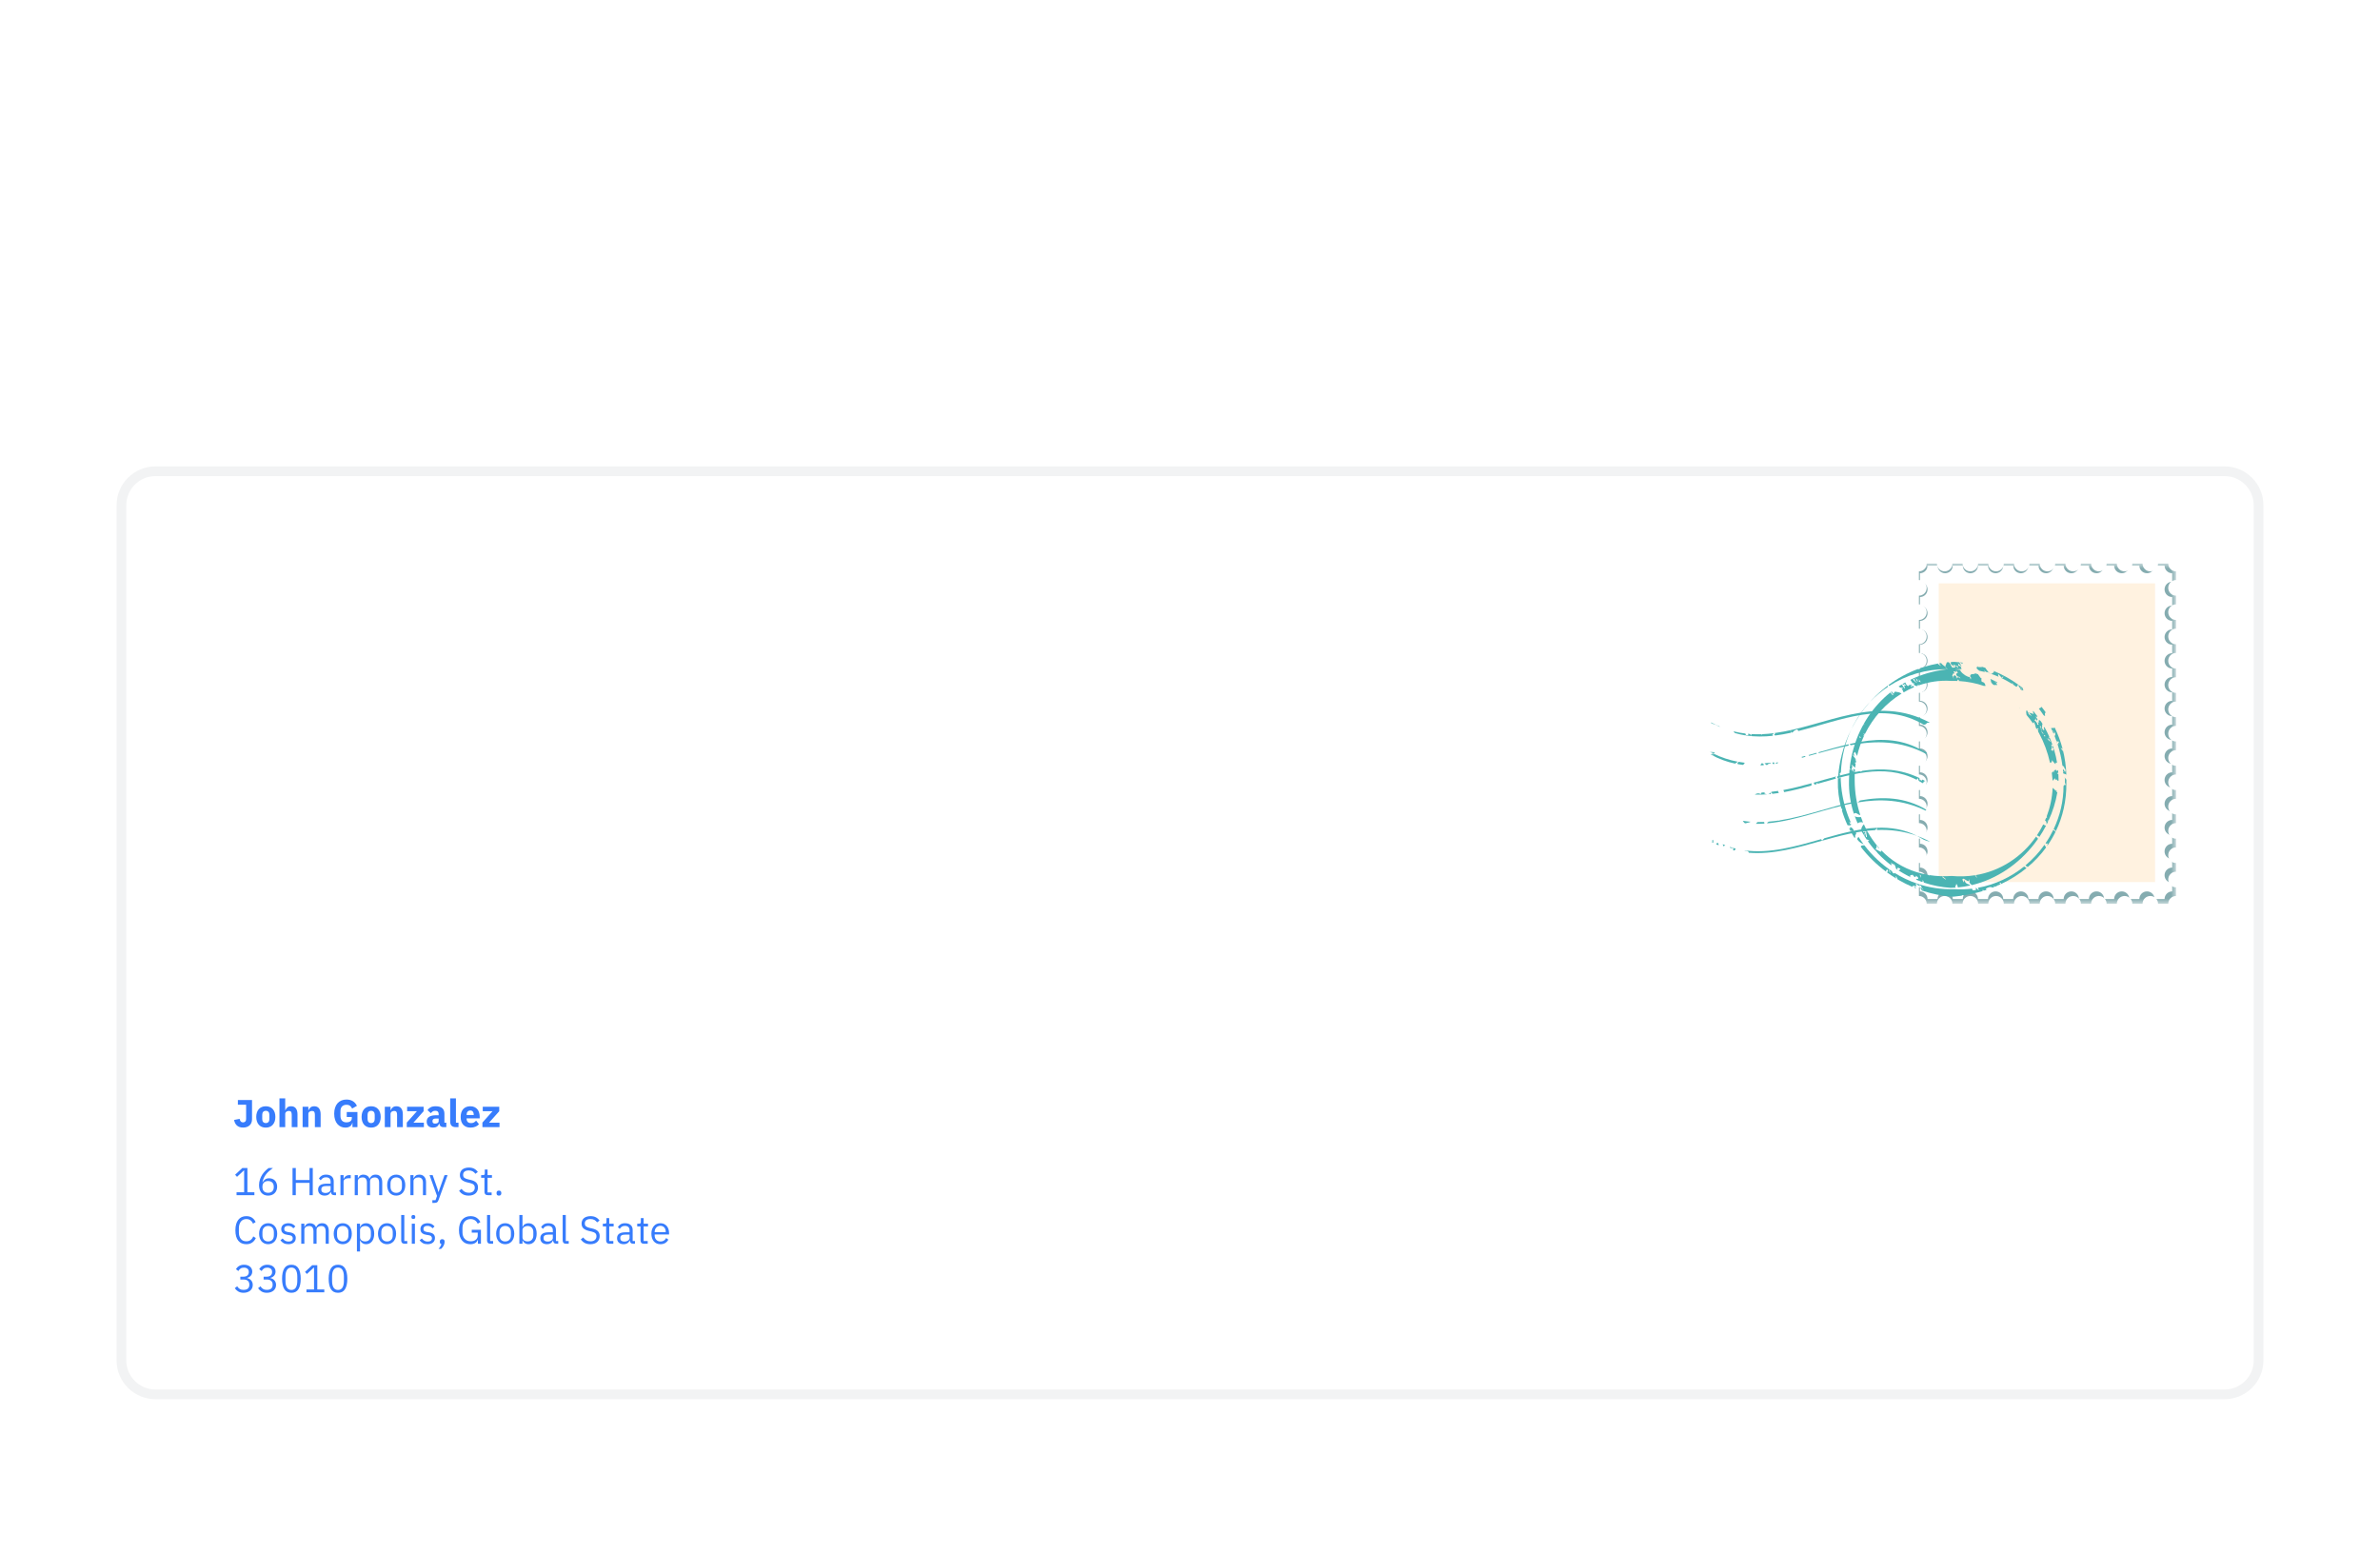 <svg width="245" height="160" viewBox="0 0 245 160" fill="none" xmlns="http://www.w3.org/2000/svg">
<g id="illustration / deriv / light / ic-envelop" clip-path="url(#clip0_1184_367)">
<g id="Group" filter="url(#filter0_dd_1184_367)">
<path id="Vector" d="M229 32H16C13.791 32 12 33.791 12 36V124C12 126.209 13.791 128 16 128H229C231.209 128 233 126.209 233 124V36C233 33.791 231.209 32 229 32Z" fill="white"/>
<path id="Vector_2" d="M25.944 97.208V99.192C25.944 99.32 25.923 99.437 25.88 99.544C25.84 99.648 25.78 99.737 25.7 99.812C25.62 99.884 25.523 99.941 25.408 99.984C25.296 100.024 25.168 100.044 25.024 100.044C24.885 100.044 24.763 100.025 24.656 99.988C24.552 99.951 24.461 99.897 24.384 99.828C24.309 99.759 24.248 99.676 24.2 99.58C24.152 99.484 24.119 99.377 24.1 99.26L24.668 99.148C24.713 99.391 24.829 99.512 25.016 99.512C25.104 99.512 25.179 99.484 25.24 99.428C25.304 99.372 25.336 99.284 25.336 99.164V97.696H24.488V97.208H25.944ZM27.363 100.048C27.208 100.048 27.069 100.023 26.947 99.972C26.826 99.921 26.724 99.848 26.639 99.752C26.556 99.656 26.492 99.54 26.447 99.404C26.401 99.268 26.378 99.116 26.378 98.948C26.378 98.78 26.401 98.628 26.447 98.492C26.492 98.356 26.556 98.241 26.639 98.148C26.724 98.052 26.826 97.979 26.947 97.928C27.069 97.877 27.208 97.852 27.363 97.852C27.517 97.852 27.654 97.877 27.774 97.928C27.897 97.979 28 98.052 28.082 98.148C28.168 98.241 28.233 98.356 28.279 98.492C28.324 98.628 28.346 98.78 28.346 98.948C28.346 99.116 28.324 99.268 28.279 99.404C28.233 99.54 28.168 99.656 28.082 99.752C28 99.848 27.897 99.921 27.774 99.972C27.654 100.023 27.517 100.048 27.363 100.048ZM27.363 99.58C27.48 99.58 27.57 99.544 27.634 99.472C27.698 99.4 27.73 99.297 27.73 99.164V98.736C27.73 98.603 27.698 98.5 27.634 98.428C27.57 98.356 27.48 98.32 27.363 98.32C27.245 98.32 27.154 98.356 27.09 98.428C27.026 98.5 26.994 98.603 26.994 98.736V99.164C26.994 99.297 27.026 99.4 27.09 99.472C27.154 99.544 27.245 99.58 27.363 99.58ZM28.768 97.04H29.36V98.256H29.384C29.422 98.147 29.487 98.052 29.58 97.972C29.674 97.892 29.803 97.852 29.968 97.852C30.184 97.852 30.347 97.924 30.456 98.068C30.568 98.212 30.624 98.417 30.624 98.684V100H30.032V98.732C30.032 98.596 30.011 98.496 29.968 98.432C29.926 98.365 29.85 98.332 29.74 98.332C29.692 98.332 29.646 98.339 29.6 98.352C29.555 98.363 29.514 98.381 29.476 98.408C29.442 98.435 29.414 98.468 29.392 98.508C29.371 98.545 29.36 98.589 29.36 98.64V100H28.768V97.04ZM31.151 100V97.9H31.743V98.256H31.767C31.804 98.147 31.87 98.052 31.963 97.972C32.056 97.892 32.186 97.852 32.351 97.852C32.567 97.852 32.73 97.924 32.839 98.068C32.951 98.212 33.007 98.417 33.007 98.684V100H32.415V98.732C32.415 98.596 32.394 98.496 32.351 98.432C32.308 98.365 32.232 98.332 32.123 98.332C32.075 98.332 32.028 98.339 31.983 98.352C31.938 98.363 31.896 98.381 31.859 98.408C31.824 98.435 31.796 98.468 31.775 98.508C31.754 98.545 31.743 98.589 31.743 98.64V100H31.151ZM36.283 99.556H36.263C36.242 99.697 36.17 99.815 36.047 99.908C35.925 100.001 35.758 100.048 35.547 100.048C35.387 100.048 35.238 100.017 35.099 99.956C34.961 99.895 34.839 99.804 34.735 99.684C34.631 99.564 34.55 99.415 34.491 99.236C34.433 99.057 34.403 98.851 34.403 98.616C34.403 98.381 34.434 98.173 34.495 97.992C34.557 97.811 34.642 97.659 34.751 97.536C34.863 97.413 34.997 97.32 35.151 97.256C35.306 97.192 35.478 97.16 35.667 97.16C35.918 97.16 36.134 97.215 36.315 97.324C36.497 97.431 36.639 97.592 36.743 97.808L36.247 98.092C36.205 97.983 36.138 97.891 36.047 97.816C35.957 97.739 35.83 97.7 35.667 97.7C35.478 97.7 35.327 97.755 35.215 97.864C35.103 97.973 35.047 98.145 35.047 98.38V98.828C35.047 99.06 35.103 99.232 35.215 99.344C35.327 99.453 35.478 99.508 35.667 99.508C35.742 99.508 35.813 99.5 35.879 99.484C35.946 99.465 36.005 99.439 36.055 99.404C36.106 99.367 36.145 99.323 36.171 99.272C36.201 99.221 36.215 99.161 36.215 99.092V98.952H35.695V98.444H36.795V100H36.283V99.556ZM38.206 100.048C38.052 100.048 37.913 100.023 37.79 99.972C37.67 99.921 37.568 99.848 37.482 99.752C37.4 99.656 37.336 99.54 37.29 99.404C37.245 99.268 37.222 99.116 37.222 98.948C37.222 98.78 37.245 98.628 37.29 98.492C37.336 98.356 37.4 98.241 37.482 98.148C37.568 98.052 37.67 97.979 37.79 97.928C37.913 97.877 38.052 97.852 38.206 97.852C38.361 97.852 38.498 97.877 38.618 97.928C38.741 97.979 38.844 98.052 38.926 98.148C39.012 98.241 39.077 98.356 39.122 98.492C39.168 98.628 39.19 98.78 39.19 98.948C39.19 99.116 39.168 99.268 39.122 99.404C39.077 99.54 39.012 99.656 38.926 99.752C38.844 99.848 38.741 99.921 38.618 99.972C38.498 100.023 38.361 100.048 38.206 100.048ZM38.206 99.58C38.324 99.58 38.414 99.544 38.478 99.472C38.542 99.4 38.574 99.297 38.574 99.164V98.736C38.574 98.603 38.542 98.5 38.478 98.428C38.414 98.356 38.324 98.32 38.206 98.32C38.089 98.32 37.998 98.356 37.934 98.428C37.87 98.5 37.838 98.603 37.838 98.736V99.164C37.838 99.297 37.87 99.4 37.934 99.472C37.998 99.544 38.089 99.58 38.206 99.58ZM39.612 100V97.9H40.204V98.256H40.228C40.265 98.147 40.331 98.052 40.424 97.972C40.517 97.892 40.647 97.852 40.812 97.852C41.028 97.852 41.191 97.924 41.3 98.068C41.412 98.212 41.468 98.417 41.468 98.684V100H40.876V98.732C40.876 98.596 40.855 98.496 40.812 98.432C40.769 98.365 40.693 98.332 40.584 98.332C40.536 98.332 40.489 98.339 40.444 98.352C40.399 98.363 40.357 98.381 40.32 98.408C40.285 98.435 40.257 98.468 40.236 98.508C40.215 98.545 40.204 98.589 40.204 98.64V100H39.612ZM41.875 100V99.532L42.919 98.36H41.911V97.9H43.607V98.364L42.559 99.54H43.635V100H41.875ZM45.617 100C45.511 100 45.421 99.967 45.349 99.9C45.28 99.833 45.236 99.744 45.217 99.632H45.193C45.161 99.768 45.09 99.872 44.981 99.944C44.872 100.013 44.737 100.048 44.577 100.048C44.367 100.048 44.205 99.992 44.093 99.88C43.981 99.768 43.925 99.62 43.925 99.436C43.925 99.215 44.005 99.051 44.165 98.944C44.328 98.835 44.548 98.78 44.825 98.78H45.157V98.648C45.157 98.547 45.13 98.467 45.077 98.408C45.024 98.347 44.934 98.316 44.809 98.316C44.692 98.316 44.599 98.341 44.529 98.392C44.46 98.443 44.403 98.5 44.357 98.564L44.005 98.252C44.09 98.127 44.197 98.029 44.325 97.96C44.456 97.888 44.632 97.852 44.853 97.852C45.152 97.852 45.376 97.917 45.525 98.048C45.675 98.179 45.749 98.369 45.749 98.62V99.54H45.945V100H45.617ZM44.797 99.636C44.896 99.636 44.98 99.615 45.049 99.572C45.121 99.529 45.157 99.46 45.157 99.364V99.116H44.869C44.637 99.116 44.521 99.195 44.521 99.352V99.412C44.521 99.489 44.545 99.547 44.593 99.584C44.641 99.619 44.709 99.636 44.797 99.636ZM46.931 100C46.728 100 46.578 99.951 46.483 99.852C46.389 99.753 46.343 99.611 46.343 99.424V97.04H46.934V99.54H47.199V100H46.931ZM48.429 100.048C48.269 100.048 48.127 100.023 48.001 99.972C47.876 99.919 47.769 99.845 47.681 99.752C47.596 99.656 47.531 99.54 47.485 99.404C47.443 99.268 47.421 99.116 47.421 98.948C47.421 98.783 47.443 98.633 47.485 98.5C47.528 98.364 47.591 98.248 47.673 98.152C47.759 98.056 47.863 97.983 47.985 97.932C48.108 97.879 48.248 97.852 48.405 97.852C48.579 97.852 48.727 97.881 48.849 97.94C48.975 97.999 49.076 98.077 49.153 98.176C49.233 98.275 49.291 98.389 49.325 98.52C49.363 98.648 49.381 98.783 49.381 98.924V99.1H48.033V99.132C48.033 99.271 48.071 99.381 48.145 99.464C48.22 99.544 48.337 99.584 48.497 99.584C48.62 99.584 48.72 99.56 48.797 99.512C48.875 99.461 48.947 99.401 49.013 99.332L49.309 99.7C49.216 99.809 49.093 99.895 48.941 99.956C48.792 100.017 48.621 100.048 48.429 100.048ZM48.417 98.288C48.297 98.288 48.203 98.328 48.133 98.408C48.067 98.485 48.033 98.589 48.033 98.72V98.752H48.769V98.716C48.769 98.588 48.74 98.485 48.681 98.408C48.625 98.328 48.537 98.288 48.417 98.288ZM49.66 100V99.532L50.704 98.36H49.696V97.9H51.392V98.364L50.344 99.54H51.42V100H49.66Z" fill="#377CFC"/>
<path id="Vector_3" d="M24.352 107V106.704H25.132V104.456H25.104L24.4 105.112L24.204 104.9L24.944 104.208H25.468V106.704H26.188V107H24.352ZM27.602 107.048C27.459 107.048 27.328 107.024 27.21 106.976C27.096 106.925 26.997 106.855 26.915 106.764C26.834 106.671 26.773 106.557 26.73 106.424C26.688 106.291 26.666 106.141 26.666 105.976C26.666 105.768 26.697 105.573 26.759 105.392C26.82 105.208 26.898 105.041 26.994 104.892C27.093 104.74 27.201 104.607 27.319 104.492C27.436 104.375 27.55 104.28 27.663 104.208H28.095C27.945 104.317 27.812 104.424 27.695 104.528C27.577 104.632 27.474 104.741 27.387 104.856C27.299 104.968 27.224 105.089 27.163 105.22C27.101 105.348 27.052 105.493 27.015 105.656L27.035 105.664C27.101 105.549 27.186 105.455 27.291 105.38C27.397 105.303 27.536 105.264 27.706 105.264C27.826 105.264 27.937 105.284 28.038 105.324C28.14 105.364 28.227 105.421 28.299 105.496C28.37 105.571 28.427 105.661 28.466 105.768C28.509 105.875 28.53 105.993 28.53 106.124C28.53 106.26 28.508 106.385 28.462 106.5C28.42 106.612 28.357 106.709 28.274 106.792C28.195 106.872 28.097 106.935 27.983 106.98C27.868 107.025 27.741 107.048 27.602 107.048ZM27.599 106.756C27.782 106.756 27.925 106.705 28.026 106.604C28.131 106.503 28.183 106.357 28.183 106.168V106.136C28.183 105.947 28.131 105.801 28.026 105.7C27.925 105.599 27.782 105.548 27.599 105.548C27.415 105.548 27.27 105.599 27.166 105.7C27.065 105.801 27.015 105.947 27.015 106.136V106.168C27.015 106.357 27.065 106.503 27.166 106.604C27.27 106.705 27.415 106.756 27.599 106.756ZM31.862 105.736H30.45V107H30.114V104.208H30.45V105.44H31.862V104.208H32.198V107H31.862V105.736ZM34.41 107C34.29 107 34.204 106.968 34.15 106.904C34.1 106.84 34.068 106.76 34.054 106.664H34.034C33.989 106.792 33.914 106.888 33.81 106.952C33.706 107.016 33.582 107.048 33.438 107.048C33.22 107.048 33.049 106.992 32.926 106.88C32.806 106.768 32.746 106.616 32.746 106.424C32.746 106.229 32.817 106.08 32.958 105.976C33.102 105.872 33.325 105.82 33.626 105.82H34.034V105.616C34.034 105.469 33.994 105.357 33.914 105.28C33.834 105.203 33.712 105.164 33.546 105.164C33.421 105.164 33.316 105.192 33.23 105.248C33.148 105.304 33.078 105.379 33.022 105.472L32.83 105.292C32.886 105.18 32.976 105.085 33.098 105.008C33.221 104.928 33.376 104.888 33.562 104.888C33.813 104.888 34.008 104.949 34.146 105.072C34.285 105.195 34.354 105.365 34.354 105.584V106.72H34.59V107H34.41ZM33.49 106.776C33.57 106.776 33.644 106.767 33.71 106.748C33.777 106.729 33.834 106.703 33.882 106.668C33.93 106.633 33.968 106.593 33.994 106.548C34.021 106.503 34.034 106.453 34.034 106.4V106.06H33.61C33.426 106.06 33.292 106.087 33.206 106.14C33.124 106.193 33.082 106.271 33.082 106.372V106.456C33.082 106.557 33.118 106.636 33.19 106.692C33.265 106.748 33.365 106.776 33.49 106.776ZM35.047 107V104.936H35.367V105.316H35.387C35.425 105.217 35.491 105.129 35.587 105.052C35.683 104.975 35.815 104.936 35.983 104.936H36.107V105.256H35.919C35.746 105.256 35.61 105.289 35.511 105.356C35.415 105.42 35.367 105.501 35.367 105.6V107H35.047ZM36.516 107V104.936H36.836V105.272H36.852C36.876 105.219 36.903 105.169 36.932 105.124C36.964 105.076 37.001 105.035 37.044 105C37.089 104.965 37.141 104.939 37.2 104.92C37.258 104.899 37.328 104.888 37.408 104.888C37.544 104.888 37.669 104.921 37.784 104.988C37.898 105.052 37.984 105.159 38.04 105.308H38.048C38.085 105.196 38.154 105.099 38.256 105.016C38.36 104.931 38.5 104.888 38.676 104.888C38.886 104.888 39.05 104.957 39.168 105.096C39.288 105.232 39.348 105.425 39.348 105.676V107H39.028V105.732C39.028 105.548 38.992 105.409 38.92 105.316C38.848 105.223 38.733 105.176 38.576 105.176C38.512 105.176 38.45 105.184 38.392 105.2C38.336 105.216 38.285 105.24 38.24 105.272C38.194 105.304 38.158 105.345 38.132 105.396C38.105 105.444 38.092 105.501 38.092 105.568V107H37.772V105.732C37.772 105.548 37.736 105.409 37.664 105.316C37.592 105.223 37.48 105.176 37.328 105.176C37.264 105.176 37.203 105.184 37.144 105.2C37.085 105.216 37.033 105.24 36.988 105.272C36.943 105.304 36.905 105.345 36.876 105.396C36.849 105.444 36.836 105.501 36.836 105.568V107H36.516ZM40.788 107.048C40.649 107.048 40.523 107.023 40.408 106.972C40.293 106.921 40.195 106.849 40.112 106.756C40.032 106.66 39.969 106.547 39.924 106.416C39.879 106.283 39.856 106.133 39.856 105.968C39.856 105.805 39.879 105.657 39.924 105.524C39.969 105.391 40.032 105.277 40.112 105.184C40.195 105.088 40.293 105.015 40.408 104.964C40.523 104.913 40.649 104.888 40.788 104.888C40.927 104.888 41.052 104.913 41.164 104.964C41.279 105.015 41.377 105.088 41.46 105.184C41.543 105.277 41.607 105.391 41.652 105.524C41.697 105.657 41.72 105.805 41.72 105.968C41.72 106.133 41.697 106.283 41.652 106.416C41.607 106.547 41.543 106.66 41.46 106.756C41.377 106.849 41.279 106.921 41.164 106.972C41.052 107.023 40.927 107.048 40.788 107.048ZM40.788 106.764C40.961 106.764 41.103 106.711 41.212 106.604C41.321 106.497 41.376 106.335 41.376 106.116V105.82C41.376 105.601 41.321 105.439 41.212 105.332C41.103 105.225 40.961 105.172 40.788 105.172C40.615 105.172 40.473 105.225 40.364 105.332C40.255 105.439 40.2 105.601 40.2 105.82V106.116C40.2 106.335 40.255 106.497 40.364 106.604C40.473 106.711 40.615 106.764 40.788 106.764ZM42.246 107V104.936H42.566V105.272H42.582C42.633 105.155 42.704 105.061 42.794 104.992C42.888 104.923 43.012 104.888 43.166 104.888C43.38 104.888 43.548 104.957 43.67 105.096C43.796 105.232 43.858 105.425 43.858 105.676V107H43.538V105.732C43.538 105.361 43.382 105.176 43.07 105.176C43.006 105.176 42.944 105.184 42.882 105.2C42.824 105.216 42.77 105.24 42.722 105.272C42.674 105.304 42.636 105.345 42.606 105.396C42.58 105.444 42.566 105.501 42.566 105.568V107H42.246ZM45.761 104.936H46.077L45.153 107.48C45.129 107.541 45.105 107.592 45.081 107.632C45.056 107.675 45.027 107.708 44.992 107.732C44.958 107.756 44.914 107.773 44.861 107.784C44.81 107.795 44.747 107.8 44.672 107.8H44.508V107.52H44.833L44.989 107.08L44.217 104.936H44.536L45.032 106.34L45.129 106.676H45.148L45.261 106.34L45.761 104.936ZM48.246 107.048C48.019 107.048 47.826 107.005 47.666 106.92C47.506 106.832 47.37 106.712 47.258 106.56L47.506 106.352C47.605 106.483 47.714 106.583 47.834 106.652C47.954 106.719 48.095 106.752 48.258 106.752C48.458 106.752 48.61 106.704 48.714 106.608C48.821 106.512 48.874 106.384 48.874 106.224C48.874 106.091 48.834 105.988 48.754 105.916C48.674 105.844 48.542 105.787 48.358 105.744L48.13 105.692C47.874 105.633 47.678 105.545 47.542 105.428C47.409 105.308 47.342 105.14 47.342 104.924C47.342 104.801 47.365 104.692 47.41 104.596C47.455 104.5 47.518 104.42 47.598 104.356C47.681 104.292 47.778 104.244 47.89 104.212C48.005 104.177 48.13 104.16 48.266 104.16C48.477 104.16 48.657 104.199 48.806 104.276C48.958 104.353 49.086 104.467 49.19 104.616L48.938 104.8C48.861 104.693 48.767 104.609 48.658 104.548C48.549 104.487 48.413 104.456 48.25 104.456C48.071 104.456 47.93 104.495 47.826 104.572C47.725 104.647 47.674 104.76 47.674 104.912C47.674 105.045 47.717 105.147 47.802 105.216C47.89 105.283 48.022 105.336 48.198 105.376L48.426 105.428C48.701 105.489 48.899 105.583 49.022 105.708C49.145 105.833 49.206 106 49.206 106.208C49.206 106.336 49.183 106.452 49.138 106.556C49.095 106.66 49.033 106.748 48.95 106.82C48.867 106.892 48.766 106.948 48.646 106.988C48.529 107.028 48.395 107.048 48.246 107.048ZM50.21 107C50.098 107 50.013 106.969 49.954 106.908C49.898 106.844 49.87 106.761 49.87 106.66V105.216H49.53V104.936H49.722C49.791 104.936 49.838 104.923 49.862 104.896C49.889 104.867 49.902 104.817 49.902 104.748V104.364H50.19V104.936H50.642V105.216H50.19V106.72H50.61V107H50.21ZM51.361 107.048C51.275 107.048 51.212 107.027 51.172 106.984C51.135 106.941 51.117 106.885 51.117 106.816V106.764C51.117 106.695 51.135 106.639 51.172 106.596C51.212 106.553 51.275 106.532 51.361 106.532C51.446 106.532 51.507 106.553 51.544 106.596C51.584 106.639 51.605 106.695 51.605 106.764V106.816C51.605 106.885 51.584 106.941 51.544 106.984C51.507 107.027 51.446 107.048 51.361 107.048Z" fill="#377CFC"/>
<path id="Vector_4" d="M25.356 112.048C25.001 112.048 24.725 111.928 24.528 111.688C24.331 111.445 24.232 111.089 24.232 110.62C24.232 110.151 24.331 109.791 24.528 109.54C24.725 109.287 25.001 109.16 25.356 109.16C25.591 109.16 25.787 109.213 25.944 109.32C26.104 109.427 26.228 109.577 26.316 109.772L26.044 109.936C25.988 109.792 25.903 109.677 25.788 109.592C25.673 109.504 25.529 109.46 25.356 109.46C25.236 109.46 25.128 109.483 25.032 109.528C24.939 109.573 24.859 109.639 24.792 109.724C24.728 109.807 24.679 109.907 24.644 110.024C24.609 110.139 24.592 110.268 24.592 110.412V110.828C24.592 111.116 24.659 111.341 24.792 111.504C24.925 111.667 25.113 111.748 25.356 111.748C25.535 111.748 25.684 111.703 25.804 111.612C25.924 111.519 26.012 111.396 26.068 111.244L26.336 111.412C26.248 111.609 26.121 111.765 25.956 111.88C25.791 111.992 25.591 112.048 25.356 112.048ZM27.604 112.048C27.466 112.048 27.339 112.023 27.224 111.972C27.11 111.921 27.011 111.849 26.928 111.756C26.848 111.66 26.786 111.547 26.74 111.416C26.695 111.283 26.672 111.133 26.672 110.968C26.672 110.805 26.695 110.657 26.74 110.524C26.786 110.391 26.848 110.277 26.928 110.184C27.011 110.088 27.11 110.015 27.224 109.964C27.339 109.913 27.466 109.888 27.604 109.888C27.743 109.888 27.868 109.913 27.98 109.964C28.095 110.015 28.194 110.088 28.276 110.184C28.359 110.277 28.423 110.391 28.468 110.524C28.514 110.657 28.536 110.805 28.536 110.968C28.536 111.133 28.514 111.283 28.468 111.416C28.423 111.547 28.359 111.66 28.276 111.756C28.194 111.849 28.095 111.921 27.98 111.972C27.868 112.023 27.743 112.048 27.604 112.048ZM27.604 111.764C27.778 111.764 27.919 111.711 28.028 111.604C28.138 111.497 28.192 111.335 28.192 111.116V110.82C28.192 110.601 28.138 110.439 28.028 110.332C27.919 110.225 27.778 110.172 27.604 110.172C27.431 110.172 27.29 110.225 27.18 110.332C27.071 110.439 27.016 110.601 27.016 110.82V111.116C27.016 111.335 27.071 111.497 27.18 111.604C27.29 111.711 27.431 111.764 27.604 111.764ZM29.683 112.048C29.491 112.048 29.329 112.012 29.199 111.94C29.071 111.865 28.96 111.767 28.867 111.644L29.095 111.46C29.175 111.561 29.264 111.64 29.363 111.696C29.461 111.749 29.576 111.776 29.707 111.776C29.843 111.776 29.948 111.747 30.023 111.688C30.1 111.629 30.139 111.547 30.139 111.44C30.139 111.36 30.112 111.292 30.059 111.236C30.008 111.177 29.915 111.137 29.779 111.116L29.615 111.092C29.519 111.079 29.431 111.059 29.351 111.032C29.271 111.003 29.2 110.965 29.139 110.92C29.08 110.872 29.033 110.813 28.999 110.744C28.967 110.675 28.951 110.592 28.951 110.496C28.951 110.395 28.969 110.307 29.007 110.232C29.044 110.155 29.095 110.091 29.159 110.04C29.225 109.989 29.304 109.952 29.395 109.928C29.485 109.901 29.583 109.888 29.687 109.888C29.855 109.888 29.995 109.917 30.107 109.976C30.221 110.035 30.321 110.116 30.407 110.22L30.195 110.412C30.149 110.348 30.083 110.291 29.995 110.24C29.907 110.187 29.796 110.16 29.663 110.16C29.529 110.16 29.428 110.189 29.359 110.248C29.292 110.304 29.259 110.381 29.259 110.48C29.259 110.581 29.292 110.655 29.359 110.7C29.428 110.745 29.527 110.779 29.655 110.8L29.815 110.824C30.044 110.859 30.207 110.925 30.303 111.024C30.399 111.12 30.447 111.247 30.447 111.404C30.447 111.604 30.379 111.761 30.243 111.876C30.107 111.991 29.92 112.048 29.683 112.048ZM31.012 112V109.936H31.332V110.272H31.348C31.372 110.219 31.398 110.169 31.428 110.124C31.46 110.076 31.497 110.035 31.54 110C31.585 109.965 31.637 109.939 31.696 109.92C31.754 109.899 31.824 109.888 31.904 109.888C32.04 109.888 32.165 109.921 32.28 109.988C32.394 110.052 32.48 110.159 32.536 110.308H32.544C32.581 110.196 32.65 110.099 32.752 110.016C32.856 109.931 32.996 109.888 33.172 109.888C33.382 109.888 33.546 109.957 33.664 110.096C33.784 110.232 33.844 110.425 33.844 110.676V112H33.524V110.732C33.524 110.548 33.488 110.409 33.416 110.316C33.344 110.223 33.229 110.176 33.072 110.176C33.008 110.176 32.946 110.184 32.888 110.2C32.832 110.216 32.781 110.24 32.736 110.272C32.69 110.304 32.654 110.345 32.628 110.396C32.601 110.444 32.588 110.501 32.588 110.568V112H32.268V110.732C32.268 110.548 32.232 110.409 32.16 110.316C32.088 110.223 31.976 110.176 31.824 110.176C31.76 110.176 31.698 110.184 31.64 110.2C31.581 110.216 31.529 110.24 31.484 110.272C31.438 110.304 31.401 110.345 31.372 110.396C31.345 110.444 31.332 110.501 31.332 110.568V112H31.012ZM35.284 112.048C35.145 112.048 35.019 112.023 34.904 111.972C34.789 111.921 34.691 111.849 34.608 111.756C34.528 111.66 34.465 111.547 34.42 111.416C34.375 111.283 34.352 111.133 34.352 110.968C34.352 110.805 34.375 110.657 34.42 110.524C34.465 110.391 34.528 110.277 34.608 110.184C34.691 110.088 34.789 110.015 34.904 109.964C35.019 109.913 35.145 109.888 35.284 109.888C35.423 109.888 35.548 109.913 35.66 109.964C35.775 110.015 35.873 110.088 35.956 110.184C36.039 110.277 36.103 110.391 36.148 110.524C36.193 110.657 36.216 110.805 36.216 110.968C36.216 111.133 36.193 111.283 36.148 111.416C36.103 111.547 36.039 111.66 35.956 111.756C35.873 111.849 35.775 111.921 35.66 111.972C35.548 112.023 35.423 112.048 35.284 112.048ZM35.284 111.764C35.457 111.764 35.599 111.711 35.708 111.604C35.817 111.497 35.872 111.335 35.872 111.116V110.82C35.872 110.601 35.817 110.439 35.708 110.332C35.599 110.225 35.457 110.172 35.284 110.172C35.111 110.172 34.969 110.225 34.86 110.332C34.751 110.439 34.696 110.601 34.696 110.82V111.116C34.696 111.335 34.751 111.497 34.86 111.604C34.969 111.711 35.111 111.764 35.284 111.764ZM36.742 109.936H37.062V110.272H37.078C37.132 110.141 37.209 110.045 37.31 109.984C37.414 109.92 37.538 109.888 37.682 109.888C37.81 109.888 37.926 109.913 38.03 109.964C38.134 110.015 38.222 110.087 38.294 110.18C38.369 110.273 38.425 110.387 38.462 110.52C38.502 110.653 38.522 110.803 38.522 110.968C38.522 111.133 38.502 111.283 38.462 111.416C38.425 111.549 38.369 111.663 38.294 111.756C38.222 111.849 38.134 111.921 38.03 111.972C37.926 112.023 37.81 112.048 37.682 112.048C37.402 112.048 37.201 111.92 37.078 111.664H37.062V112.8H36.742V109.936ZM37.594 111.76C37.776 111.76 37.918 111.704 38.022 111.592C38.126 111.477 38.178 111.328 38.178 111.144V110.792C38.178 110.608 38.126 110.46 38.022 110.348C37.918 110.233 37.776 110.176 37.594 110.176C37.522 110.176 37.453 110.187 37.386 110.208C37.322 110.227 37.266 110.253 37.218 110.288C37.17 110.323 37.132 110.365 37.102 110.416C37.076 110.464 37.062 110.516 37.062 110.572V111.34C37.062 111.407 37.076 111.467 37.102 111.52C37.132 111.571 37.17 111.615 37.218 111.652C37.266 111.687 37.322 111.713 37.386 111.732C37.453 111.751 37.522 111.76 37.594 111.76ZM39.843 112.048C39.704 112.048 39.577 112.023 39.463 111.972C39.348 111.921 39.249 111.849 39.167 111.756C39.087 111.66 39.024 111.547 38.979 111.416C38.933 111.283 38.911 111.133 38.911 110.968C38.911 110.805 38.933 110.657 38.979 110.524C39.024 110.391 39.087 110.277 39.167 110.184C39.249 110.088 39.348 110.015 39.463 109.964C39.577 109.913 39.704 109.888 39.843 109.888C39.981 109.888 40.107 109.913 40.219 109.964C40.333 110.015 40.432 110.088 40.515 110.184C40.597 110.277 40.661 110.391 40.707 110.524C40.752 110.657 40.775 110.805 40.775 110.968C40.775 111.133 40.752 111.283 40.707 111.416C40.661 111.547 40.597 111.66 40.515 111.756C40.432 111.849 40.333 111.921 40.219 111.972C40.107 112.023 39.981 112.048 39.843 112.048ZM39.843 111.764C40.016 111.764 40.157 111.711 40.267 111.604C40.376 111.497 40.431 111.335 40.431 111.116V110.82C40.431 110.601 40.376 110.439 40.267 110.332C40.157 110.225 40.016 110.172 39.843 110.172C39.669 110.172 39.528 110.225 39.419 110.332C39.309 110.439 39.255 110.601 39.255 110.82V111.116C39.255 111.335 39.309 111.497 39.419 111.604C39.528 111.711 39.669 111.764 39.843 111.764ZM41.641 112C41.529 112 41.444 111.969 41.385 111.908C41.329 111.844 41.301 111.764 41.301 111.668V109.04H41.621V111.72H41.925V112H41.641ZM42.551 109.452C42.481 109.452 42.431 109.436 42.399 109.404C42.369 109.369 42.355 109.325 42.355 109.272V109.22C42.355 109.167 42.369 109.124 42.399 109.092C42.431 109.057 42.481 109.04 42.551 109.04C42.62 109.04 42.669 109.057 42.699 109.092C42.731 109.124 42.747 109.167 42.747 109.22V109.272C42.747 109.325 42.731 109.369 42.699 109.404C42.669 109.436 42.62 109.452 42.551 109.452ZM42.391 109.936H42.711V112H42.391V109.936ZM44.011 112.048C43.819 112.048 43.657 112.012 43.527 111.94C43.399 111.865 43.288 111.767 43.195 111.644L43.423 111.46C43.503 111.561 43.592 111.64 43.691 111.696C43.789 111.749 43.904 111.776 44.035 111.776C44.171 111.776 44.276 111.747 44.351 111.688C44.428 111.629 44.467 111.547 44.467 111.44C44.467 111.36 44.44 111.292 44.387 111.236C44.336 111.177 44.243 111.137 44.107 111.116L43.943 111.092C43.847 111.079 43.759 111.059 43.679 111.032C43.599 111.003 43.528 110.965 43.467 110.92C43.408 110.872 43.361 110.813 43.327 110.744C43.295 110.675 43.279 110.592 43.279 110.496C43.279 110.395 43.297 110.307 43.335 110.232C43.372 110.155 43.423 110.091 43.487 110.04C43.553 109.989 43.632 109.952 43.723 109.928C43.813 109.901 43.911 109.888 44.015 109.888C44.183 109.888 44.323 109.917 44.435 109.976C44.549 110.035 44.649 110.116 44.735 110.22L44.523 110.412C44.477 110.348 44.411 110.291 44.323 110.24C44.235 110.187 44.124 110.16 43.991 110.16C43.857 110.16 43.756 110.189 43.687 110.248C43.62 110.304 43.587 110.381 43.587 110.48C43.587 110.581 43.62 110.655 43.687 110.7C43.756 110.745 43.855 110.779 43.983 110.8L44.143 110.824C44.372 110.859 44.535 110.925 44.631 111.024C44.727 111.12 44.775 111.247 44.775 111.404C44.775 111.604 44.707 111.761 44.571 111.876C44.435 111.991 44.248 112.048 44.011 112.048ZM45.524 111.532C45.61 111.532 45.671 111.555 45.708 111.6C45.748 111.643 45.768 111.699 45.768 111.768V111.824C45.768 111.933 45.736 112.053 45.672 112.184C45.608 112.317 45.519 112.433 45.404 112.532H45.136C45.216 112.447 45.28 112.365 45.328 112.288C45.379 112.213 45.415 112.129 45.436 112.036C45.383 112.023 45.343 111.997 45.316 111.96C45.292 111.923 45.28 111.877 45.28 111.824V111.768C45.28 111.699 45.299 111.643 45.336 111.6C45.376 111.555 45.439 111.532 45.524 111.532ZM49.196 111.592H49.184C49.149 111.723 49.063 111.832 48.928 111.92C48.794 112.005 48.621 112.048 48.407 112.048C48.237 112.048 48.08 112.017 47.935 111.956C47.794 111.892 47.673 111.8 47.572 111.68C47.47 111.557 47.39 111.407 47.331 111.228C47.276 111.047 47.248 110.839 47.248 110.604C47.248 110.372 47.276 110.167 47.331 109.988C47.388 109.807 47.468 109.656 47.572 109.536C47.675 109.413 47.801 109.32 47.947 109.256C48.094 109.192 48.257 109.16 48.435 109.16C48.686 109.16 48.895 109.216 49.063 109.328C49.231 109.44 49.361 109.588 49.452 109.772L49.175 109.94C49.111 109.791 49.016 109.673 48.888 109.588C48.762 109.503 48.611 109.46 48.435 109.46C48.313 109.46 48.201 109.483 48.099 109.528C47.998 109.571 47.91 109.632 47.836 109.712C47.764 109.792 47.708 109.888 47.667 110C47.627 110.112 47.608 110.237 47.608 110.376V110.828C47.608 110.967 47.627 111.093 47.667 111.208C47.708 111.32 47.764 111.416 47.836 111.496C47.91 111.576 48.001 111.639 48.108 111.684C48.214 111.727 48.334 111.748 48.468 111.748C48.563 111.748 48.654 111.736 48.739 111.712C48.828 111.685 48.904 111.647 48.968 111.596C49.034 111.545 49.086 111.483 49.123 111.408C49.161 111.331 49.179 111.24 49.179 111.136V110.86H48.563V110.564H49.508V112H49.196V111.592ZM50.477 112C50.365 112 50.279 111.969 50.221 111.908C50.165 111.844 50.137 111.764 50.137 111.668V109.04H50.457V111.72H50.761V112H50.477ZM52.007 112.048C51.868 112.048 51.741 112.023 51.627 111.972C51.512 111.921 51.413 111.849 51.331 111.756C51.251 111.66 51.188 111.547 51.143 111.416C51.097 111.283 51.075 111.133 51.075 110.968C51.075 110.805 51.097 110.657 51.143 110.524C51.188 110.391 51.251 110.277 51.331 110.184C51.413 110.088 51.512 110.015 51.627 109.964C51.741 109.913 51.868 109.888 52.007 109.888C52.145 109.888 52.271 109.913 52.383 109.964C52.497 110.015 52.596 110.088 52.679 110.184C52.761 110.277 52.825 110.391 52.871 110.524C52.916 110.657 52.939 110.805 52.939 110.968C52.939 111.133 52.916 111.283 52.871 111.416C52.825 111.547 52.761 111.66 52.679 111.756C52.596 111.849 52.497 111.921 52.383 111.972C52.271 112.023 52.145 112.048 52.007 112.048ZM52.007 111.764C52.18 111.764 52.321 111.711 52.431 111.604C52.54 111.497 52.595 111.335 52.595 111.116V110.82C52.595 110.601 52.54 110.439 52.431 110.332C52.321 110.225 52.18 110.172 52.007 110.172C51.833 110.172 51.692 110.225 51.583 110.332C51.473 110.439 51.419 110.601 51.419 110.82V111.116C51.419 111.335 51.473 111.497 51.583 111.604C51.692 111.711 51.833 111.764 52.007 111.764ZM53.465 109.04H53.785V110.272H53.801C53.854 110.141 53.932 110.045 54.033 109.984C54.137 109.92 54.261 109.888 54.405 109.888C54.533 109.888 54.649 109.913 54.753 109.964C54.857 110.015 54.945 110.087 55.017 110.18C55.092 110.273 55.148 110.387 55.185 110.52C55.225 110.653 55.245 110.803 55.245 110.968C55.245 111.133 55.225 111.283 55.185 111.416C55.148 111.549 55.092 111.663 55.017 111.756C54.945 111.849 54.857 111.921 54.753 111.972C54.649 112.023 54.533 112.048 54.405 112.048C54.125 112.048 53.924 111.92 53.801 111.664H53.785V112H53.465V109.04ZM54.317 111.76C54.498 111.76 54.641 111.704 54.745 111.592C54.849 111.477 54.901 111.328 54.901 111.144V110.792C54.901 110.608 54.849 110.46 54.745 110.348C54.641 110.233 54.498 110.176 54.317 110.176C54.245 110.176 54.176 110.187 54.109 110.208C54.045 110.227 53.989 110.253 53.941 110.288C53.893 110.323 53.854 110.365 53.825 110.416C53.798 110.464 53.785 110.516 53.785 110.572V111.34C53.785 111.407 53.798 111.467 53.825 111.52C53.854 111.571 53.893 111.615 53.941 111.652C53.989 111.687 54.045 111.713 54.109 111.732C54.176 111.751 54.245 111.76 54.317 111.76ZM57.285 112C57.165 112 57.078 111.968 57.025 111.904C56.974 111.84 56.943 111.76 56.929 111.664H56.909C56.864 111.792 56.789 111.888 56.685 111.952C56.581 112.016 56.457 112.048 56.313 112.048C56.094 112.048 55.924 111.992 55.801 111.88C55.681 111.768 55.621 111.616 55.621 111.424C55.621 111.229 55.692 111.08 55.833 110.976C55.977 110.872 56.2 110.82 56.501 110.82H56.909V110.616C56.909 110.469 56.869 110.357 56.789 110.28C56.709 110.203 56.587 110.164 56.421 110.164C56.296 110.164 56.191 110.192 56.105 110.248C56.023 110.304 55.953 110.379 55.897 110.472L55.705 110.292C55.761 110.18 55.85 110.085 55.973 110.008C56.096 109.928 56.251 109.888 56.437 109.888C56.688 109.888 56.883 109.949 57.021 110.072C57.16 110.195 57.229 110.365 57.229 110.584V111.72H57.465V112H57.285ZM56.365 111.776C56.445 111.776 56.519 111.767 56.585 111.748C56.652 111.729 56.709 111.703 56.757 111.668C56.805 111.633 56.843 111.593 56.869 111.548C56.896 111.503 56.909 111.453 56.909 111.4V111.06H56.485C56.301 111.06 56.166 111.087 56.081 111.14C55.998 111.193 55.957 111.271 55.957 111.372V111.456C55.957 111.557 55.993 111.636 56.065 111.692C56.14 111.748 56.24 111.776 56.365 111.776ZM58.262 112C58.15 112 58.065 111.969 58.006 111.908C57.95 111.844 57.922 111.764 57.922 111.668V109.04H58.242V111.72H58.546V112H58.262ZM60.773 112.048C60.546 112.048 60.353 112.005 60.193 111.92C60.033 111.832 59.897 111.712 59.785 111.56L60.033 111.352C60.132 111.483 60.241 111.583 60.361 111.652C60.481 111.719 60.622 111.752 60.785 111.752C60.985 111.752 61.137 111.704 61.241 111.608C61.348 111.512 61.401 111.384 61.401 111.224C61.401 111.091 61.361 110.988 61.281 110.916C61.201 110.844 61.069 110.787 60.885 110.744L60.657 110.692C60.401 110.633 60.205 110.545 60.069 110.428C59.936 110.308 59.869 110.14 59.869 109.924C59.869 109.801 59.892 109.692 59.937 109.596C59.982 109.5 60.045 109.42 60.125 109.356C60.208 109.292 60.305 109.244 60.417 109.212C60.532 109.177 60.657 109.16 60.793 109.16C61.004 109.16 61.184 109.199 61.333 109.276C61.485 109.353 61.613 109.467 61.717 109.616L61.465 109.8C61.388 109.693 61.294 109.609 61.185 109.548C61.076 109.487 60.94 109.456 60.777 109.456C60.598 109.456 60.457 109.495 60.353 109.572C60.252 109.647 60.201 109.76 60.201 109.912C60.201 110.045 60.244 110.147 60.329 110.216C60.417 110.283 60.549 110.336 60.725 110.376L60.953 110.428C61.228 110.489 61.426 110.583 61.549 110.708C61.672 110.833 61.733 111 61.733 111.208C61.733 111.336 61.71 111.452 61.665 111.556C61.622 111.66 61.56 111.748 61.477 111.82C61.394 111.892 61.293 111.948 61.173 111.988C61.056 112.028 60.922 112.048 60.773 112.048ZM62.737 112C62.625 112 62.54 111.969 62.481 111.908C62.425 111.844 62.397 111.761 62.397 111.66V110.216H62.057V109.936H62.249C62.319 109.936 62.365 109.923 62.389 109.896C62.416 109.867 62.429 109.817 62.429 109.748V109.364H62.717V109.936H63.169V110.216H62.717V111.72H63.137V112H62.737ZM65.184 112C65.064 112 64.977 111.968 64.924 111.904C64.873 111.84 64.841 111.76 64.828 111.664H64.808C64.762 111.792 64.688 111.888 64.584 111.952C64.48 112.016 64.356 112.048 64.212 112.048C63.993 112.048 63.822 111.992 63.7 111.88C63.58 111.768 63.52 111.616 63.52 111.424C63.52 111.229 63.59 111.08 63.732 110.976C63.876 110.872 64.098 110.82 64.4 110.82H64.808V110.616C64.808 110.469 64.768 110.357 64.688 110.28C64.608 110.203 64.485 110.164 64.32 110.164C64.194 110.164 64.089 110.192 64.004 110.248C63.921 110.304 63.852 110.379 63.796 110.472L63.604 110.292C63.66 110.18 63.749 110.085 63.872 110.008C63.994 109.928 64.149 109.888 64.336 109.888C64.586 109.888 64.781 109.949 64.92 110.072C65.058 110.195 65.128 110.365 65.128 110.584V111.72H65.364V112H65.184ZM64.264 111.776C64.344 111.776 64.417 111.767 64.484 111.748C64.55 111.729 64.608 111.703 64.656 111.668C64.704 111.633 64.741 111.593 64.768 111.548C64.794 111.503 64.808 111.453 64.808 111.4V111.06H64.384C64.2 111.06 64.065 111.087 63.98 111.14C63.897 111.193 63.856 111.271 63.856 111.372V111.456C63.856 111.557 63.892 111.636 63.964 111.692C64.038 111.748 64.138 111.776 64.264 111.776ZM66.276 112C66.164 112 66.079 111.969 66.02 111.908C65.964 111.844 65.936 111.761 65.936 111.66V110.216H65.596V109.936H65.788C65.858 109.936 65.904 109.923 65.928 109.896C65.955 109.867 65.968 109.817 65.968 109.748V109.364H66.256V109.936H66.708V110.216H66.256V111.72H66.676V112H66.276ZM67.983 112.048C67.842 112.048 67.714 112.023 67.599 111.972C67.487 111.921 67.39 111.849 67.307 111.756C67.227 111.66 67.164 111.547 67.119 111.416C67.076 111.283 67.055 111.133 67.055 110.968C67.055 110.805 67.076 110.657 67.119 110.524C67.164 110.391 67.227 110.277 67.307 110.184C67.39 110.088 67.487 110.015 67.599 109.964C67.714 109.913 67.842 109.888 67.983 109.888C68.122 109.888 68.246 109.913 68.355 109.964C68.464 110.015 68.558 110.085 68.635 110.176C68.712 110.264 68.771 110.369 68.811 110.492C68.854 110.615 68.875 110.749 68.875 110.896V111.048H67.391V111.144C67.391 111.232 67.404 111.315 67.431 111.392C67.46 111.467 67.5 111.532 67.551 111.588C67.604 111.644 67.668 111.688 67.743 111.72C67.82 111.752 67.907 111.768 68.003 111.768C68.134 111.768 68.247 111.737 68.343 111.676C68.442 111.615 68.518 111.527 68.571 111.412L68.799 111.576C68.732 111.717 68.628 111.832 68.487 111.92C68.346 112.005 68.178 112.048 67.983 112.048ZM67.983 110.156C67.895 110.156 67.815 110.172 67.743 110.204C67.671 110.233 67.608 110.276 67.555 110.332C67.504 110.388 67.464 110.455 67.435 110.532C67.406 110.607 67.391 110.689 67.391 110.78V110.808H68.531V110.764C68.531 110.58 68.48 110.433 68.379 110.324C68.28 110.212 68.148 110.156 67.983 110.156Z" fill="#377CFC"/>
<path id="Vector_5" d="M25.044 115.392C25.233 115.392 25.375 115.349 25.468 115.264C25.564 115.176 25.612 115.064 25.612 114.928V114.9C25.612 114.753 25.565 114.644 25.472 114.572C25.381 114.497 25.261 114.46 25.112 114.46C24.968 114.46 24.851 114.492 24.76 114.556C24.669 114.617 24.595 114.701 24.536 114.808L24.288 114.616C24.323 114.56 24.364 114.505 24.412 114.452C24.463 114.396 24.521 114.347 24.588 114.304C24.655 114.261 24.732 114.227 24.82 114.2C24.908 114.173 25.008 114.16 25.12 114.16C25.237 114.16 25.348 114.176 25.452 114.208C25.556 114.237 25.645 114.283 25.72 114.344C25.797 114.403 25.857 114.476 25.9 114.564C25.945 114.652 25.968 114.752 25.968 114.864C25.968 114.955 25.953 115.036 25.924 115.108C25.897 115.18 25.86 115.243 25.812 115.296C25.764 115.349 25.707 115.395 25.64 115.432C25.576 115.469 25.507 115.497 25.432 115.516V115.532C25.507 115.548 25.579 115.575 25.648 115.612C25.72 115.647 25.783 115.693 25.836 115.752C25.892 115.808 25.936 115.877 25.968 115.96C26.003 116.04 26.02 116.132 26.02 116.236C26.02 116.356 25.997 116.467 25.952 116.568C25.907 116.667 25.843 116.752 25.76 116.824C25.677 116.893 25.577 116.948 25.46 116.988C25.343 117.028 25.213 117.048 25.072 117.048C24.952 117.048 24.845 117.035 24.752 117.008C24.659 116.981 24.576 116.945 24.504 116.9C24.432 116.855 24.368 116.804 24.312 116.748C24.259 116.692 24.211 116.633 24.168 116.572L24.42 116.38C24.455 116.436 24.492 116.487 24.532 116.532C24.575 116.577 24.621 116.616 24.672 116.648C24.723 116.68 24.78 116.705 24.844 116.724C24.908 116.74 24.983 116.748 25.068 116.748C25.265 116.748 25.415 116.704 25.516 116.616C25.617 116.525 25.668 116.397 25.668 116.232V116.2C25.668 116.035 25.617 115.908 25.516 115.82C25.415 115.729 25.265 115.684 25.068 115.684H24.74V115.392H25.044ZM27.442 115.392C27.632 115.392 27.773 115.349 27.866 115.264C27.962 115.176 28.01 115.064 28.01 114.928V114.9C28.01 114.753 27.964 114.644 27.87 114.572C27.78 114.497 27.66 114.46 27.51 114.46C27.366 114.46 27.249 114.492 27.158 114.556C27.068 114.617 26.993 114.701 26.934 114.808L26.686 114.616C26.721 114.56 26.762 114.505 26.81 114.452C26.861 114.396 26.92 114.347 26.986 114.304C27.053 114.261 27.13 114.227 27.218 114.2C27.306 114.173 27.406 114.16 27.518 114.16C27.636 114.16 27.746 114.176 27.85 114.208C27.954 114.237 28.044 114.283 28.118 114.344C28.196 114.403 28.256 114.476 28.298 114.564C28.344 114.652 28.366 114.752 28.366 114.864C28.366 114.955 28.352 115.036 28.322 115.108C28.296 115.18 28.258 115.243 28.21 115.296C28.162 115.349 28.105 115.395 28.038 115.432C27.974 115.469 27.905 115.497 27.83 115.516V115.532C27.905 115.548 27.977 115.575 28.046 115.612C28.118 115.647 28.181 115.693 28.234 115.752C28.29 115.808 28.334 115.877 28.366 115.96C28.401 116.04 28.418 116.132 28.418 116.236C28.418 116.356 28.396 116.467 28.35 116.568C28.305 116.667 28.241 116.752 28.158 116.824C28.076 116.893 27.976 116.948 27.858 116.988C27.741 117.028 27.612 117.048 27.47 117.048C27.35 117.048 27.244 117.035 27.15 117.008C27.057 116.981 26.974 116.945 26.902 116.9C26.83 116.855 26.766 116.804 26.71 116.748C26.657 116.692 26.609 116.633 26.566 116.572L26.818 116.38C26.853 116.436 26.89 116.487 26.93 116.532C26.973 116.577 27.02 116.616 27.07 116.648C27.121 116.68 27.178 116.705 27.242 116.724C27.306 116.74 27.381 116.748 27.466 116.748C27.664 116.748 27.813 116.704 27.914 116.616C28.016 116.525 28.066 116.397 28.066 116.232V116.2C28.066 116.035 28.016 115.908 27.914 115.82C27.813 115.729 27.664 115.684 27.466 115.684H27.138V115.392H27.442ZM29.997 117.048C29.663 117.048 29.419 116.921 29.265 116.668C29.113 116.415 29.037 116.06 29.037 115.604C29.037 115.148 29.113 114.793 29.265 114.54C29.419 114.287 29.663 114.16 29.997 114.16C30.33 114.16 30.573 114.287 30.725 114.54C30.88 114.793 30.957 115.148 30.957 115.604C30.957 116.06 30.88 116.415 30.725 116.668C30.573 116.921 30.33 117.048 29.997 117.048ZM29.997 116.756C30.106 116.756 30.2 116.733 30.277 116.688C30.354 116.643 30.417 116.579 30.465 116.496C30.513 116.413 30.547 116.316 30.569 116.204C30.593 116.092 30.605 115.968 30.605 115.832V115.376C30.605 115.24 30.593 115.116 30.569 115.004C30.547 114.892 30.513 114.795 30.465 114.712C30.417 114.629 30.354 114.565 30.277 114.52C30.2 114.475 30.106 114.452 29.997 114.452C29.887 114.452 29.794 114.475 29.717 114.52C29.64 114.565 29.577 114.629 29.529 114.712C29.481 114.795 29.445 114.892 29.421 115.004C29.399 115.116 29.389 115.24 29.389 115.376V115.832C29.389 115.968 29.399 116.092 29.421 116.204C29.445 116.316 29.481 116.413 29.529 116.496C29.577 116.579 29.64 116.643 29.717 116.688C29.794 116.733 29.887 116.756 29.997 116.756ZM31.547 117V116.704H32.327V114.456H32.299L31.595 115.112L31.399 114.9L32.139 114.208H32.663V116.704H33.383V117H31.547ZM34.794 117.048C34.46 117.048 34.216 116.921 34.062 116.668C33.91 116.415 33.834 116.06 33.834 115.604C33.834 115.148 33.91 114.793 34.062 114.54C34.216 114.287 34.46 114.16 34.794 114.16C35.127 114.16 35.37 114.287 35.522 114.54C35.676 114.793 35.754 115.148 35.754 115.604C35.754 116.06 35.676 116.415 35.522 116.668C35.37 116.921 35.127 117.048 34.794 117.048ZM34.794 116.756C34.903 116.756 34.996 116.733 35.074 116.688C35.151 116.643 35.214 116.579 35.262 116.496C35.31 116.413 35.344 116.316 35.366 116.204C35.39 116.092 35.402 115.968 35.402 115.832V115.376C35.402 115.24 35.39 115.116 35.366 115.004C35.344 114.892 35.31 114.795 35.262 114.712C35.214 114.629 35.151 114.565 35.074 114.52C34.996 114.475 34.903 114.452 34.794 114.452C34.684 114.452 34.591 114.475 34.514 114.52C34.436 114.565 34.374 114.629 34.326 114.712C34.278 114.795 34.242 114.892 34.218 115.004C34.196 115.116 34.186 115.24 34.186 115.376V115.832C34.186 115.968 34.196 116.092 34.218 116.204C34.242 116.316 34.278 116.413 34.326 116.496C34.374 116.579 34.436 116.643 34.514 116.688C34.591 116.733 34.684 116.756 34.794 116.756Z" fill="#377CFC"/>
<g id="Clip path group">
<mask id="mask0_1184_367" style="mask-type:luminance" maskUnits="userSpaceOnUse" x="176" y="42" width="48" height="35">
<g id="clip0_4473_9359">
<path id="Vector_6" d="M224 42H176V77H224V42Z" fill="white"/>
</g>
</mask>
<g mask="url(#mask0_1184_367)">
<g id="Group_2">
<path id="Vector_7" d="M224 43.696V42.803C223.559 42.803 223.201 42.443 223.201 41.998H222.153C222.153 42.443 221.795 42.803 221.354 42.803C220.913 42.803 220.555 42.443 220.555 41.998H219.506C219.506 42.443 219.148 42.803 218.707 42.803C218.266 42.803 217.908 42.443 217.908 41.998H216.86C216.86 42.443 216.502 42.803 216.061 42.803C215.62 42.803 215.262 42.443 215.262 41.998H214.214C214.214 42.443 213.856 42.803 213.415 42.803C212.974 42.803 212.616 42.443 212.616 41.998H211.568C211.568 42.443 211.21 42.803 210.769 42.803C210.328 42.803 209.97 42.443 209.97 41.998H208.921C208.921 42.443 208.563 42.803 208.122 42.803C207.681 42.803 207.323 42.443 207.323 41.998H206.275C206.275 42.443 205.917 42.803 205.476 42.803C205.035 42.803 204.677 42.443 204.677 41.998H203.629C203.629 42.443 203.271 42.803 202.83 42.803C202.389 42.803 202.031 42.443 202.031 41.998H200.983C200.983 42.443 200.625 42.803 200.184 42.803C199.743 42.803 199.385 42.443 199.385 41.998H198.336C198.336 42.443 197.978 42.803 197.537 42.803V43.696C197.978 43.696 198.336 44.055 198.336 44.5C198.336 44.944 197.978 45.304 197.537 45.304V46.197C197.978 46.197 198.336 46.556 198.336 47.001C198.336 47.446 197.978 47.805 197.537 47.805V48.698C197.978 48.698 198.336 49.058 198.336 49.502C198.336 49.947 197.978 50.306 197.537 50.306V51.199C197.978 51.199 198.336 51.559 198.336 52.004C198.336 52.448 197.978 52.808 197.537 52.808V53.701C197.978 53.701 198.336 54.06 198.336 54.505C198.336 54.949 197.978 55.309 197.537 55.309V56.202C197.978 56.202 198.336 56.562 198.336 57.006C198.336 57.45 197.978 57.81 197.537 57.81V58.703C197.978 58.703 198.336 59.063 198.336 59.507C198.336 59.952 197.978 60.311 197.537 60.311V61.204C197.978 61.204 198.336 61.564 198.336 62.008C198.336 62.453 197.978 62.813 197.537 62.813V63.706C197.978 63.706 198.336 64.065 198.336 64.51C198.336 64.954 197.978 65.314 197.537 65.314V66.207C197.978 66.207 198.336 66.567 198.336 67.011C198.336 67.456 197.978 67.815 197.537 67.815V68.708C197.978 68.708 198.336 69.068 198.336 69.512C198.336 69.957 197.978 70.316 197.537 70.316V71.209C197.978 71.209 198.336 71.569 198.336 72.013C198.336 72.458 197.978 72.818 197.537 72.818V73.711C197.978 73.711 198.336 74.07 198.336 74.515C198.336 74.959 197.978 75.319 197.537 75.319V76.212C197.978 76.212 198.336 76.572 198.336 77.016H199.385C199.385 76.572 199.743 76.212 200.184 76.212C200.625 76.212 200.983 76.572 200.983 77.016H202.031C202.031 76.572 202.389 76.212 202.83 76.212C203.271 76.212 203.629 76.572 203.629 77.016H204.677C204.677 76.572 205.035 76.212 205.476 76.212C205.917 76.212 206.275 76.572 206.275 77.016H207.323C207.323 76.572 207.681 76.212 208.122 76.212C208.563 76.212 208.921 76.572 208.921 77.016H209.97C209.97 76.572 210.328 76.212 210.769 76.212C211.21 76.212 211.568 76.572 211.568 77.016H212.616C212.616 76.572 212.974 76.212 213.415 76.212C213.856 76.212 214.214 76.572 214.214 77.016H215.262C215.262 76.572 215.62 76.212 216.061 76.212C216.502 76.212 216.86 76.572 216.86 77.016H217.908C217.908 76.572 218.266 76.212 218.707 76.212C219.148 76.212 219.506 76.572 219.506 77.016H220.555C220.555 76.572 220.913 76.212 221.354 76.212C221.795 76.212 222.153 76.572 222.153 77.016H223.201C223.201 76.572 223.559 76.212 224 76.212V75.319C223.559 75.319 223.201 74.959 223.201 74.515C223.201 74.07 223.559 73.711 224 73.711V72.818C223.559 72.818 223.201 72.458 223.201 72.013C223.201 71.569 223.559 71.209 224 71.209V70.316C223.559 70.316 223.201 69.957 223.201 69.512C223.201 69.068 223.559 68.708 224 68.708V67.815C223.559 67.815 223.201 67.456 223.201 67.011C223.201 66.567 223.559 66.207 224 66.207V65.314C223.559 65.314 223.201 64.954 223.201 64.51C223.201 64.065 223.559 63.706 224 63.706V62.813C223.559 62.813 223.201 62.453 223.201 62.008C223.201 61.564 223.559 61.204 224 61.204V60.311C223.559 60.311 223.201 59.952 223.201 59.507C223.201 59.063 223.559 58.703 224 58.703V57.81C223.559 57.81 223.201 57.45 223.201 57.006C223.201 56.562 223.559 56.202 224 56.202V55.309C223.559 55.309 223.201 54.949 223.201 54.505C223.201 54.06 223.559 53.701 224 53.701V52.808C223.559 52.808 223.201 52.448 223.201 52.004C223.201 51.559 223.559 51.199 224 51.199V50.306C223.559 50.306 223.201 49.947 223.201 49.502C223.201 49.058 223.559 48.698 224 48.698V47.805C223.559 47.805 223.201 47.446 223.201 47.001C223.201 46.556 223.559 46.197 224 46.197V45.304C223.559 45.304 223.201 44.944 223.201 44.5C223.201 44.055 223.559 43.696 224 43.696Z" fill="#85ACB0"/>
<path id="Vector_8" d="M223.607 43.87V42.994C223.174 42.994 222.823 42.641 222.823 42.206H221.795C221.795 42.641 221.444 42.994 221.011 42.994C220.578 42.994 220.226 42.641 220.226 42.206H219.198C219.198 42.641 218.847 42.994 218.414 42.994C217.981 42.994 217.63 42.641 217.63 42.206H216.601C216.601 42.641 216.25 42.994 215.817 42.994C215.384 42.994 215.033 42.641 215.033 42.206H214.005C214.005 42.641 213.654 42.994 213.221 42.994C212.788 42.994 212.436 42.641 212.436 42.206H211.408C211.408 42.641 211.057 42.994 210.624 42.994C210.191 42.994 209.84 42.641 209.84 42.206H208.811C208.811 42.641 208.46 42.994 208.027 42.994C207.594 42.994 207.243 42.641 207.243 42.206H206.215C206.215 42.641 205.864 42.994 205.431 42.994C204.998 42.994 204.646 42.641 204.646 42.206H203.618C203.618 42.641 203.267 42.994 202.834 42.994C202.401 42.994 202.05 42.641 202.05 42.206H201.022C201.022 42.641 200.67 42.994 200.237 42.994C199.804 42.994 199.453 42.641 199.453 42.206H198.425C198.425 42.641 198.074 42.994 197.641 42.994V43.87C198.074 43.87 198.425 44.222 198.425 44.657C198.425 45.093 198.074 45.445 197.641 45.445V46.321C198.074 46.321 198.425 46.674 198.425 47.109C198.425 47.544 198.074 47.897 197.641 47.897V48.772C198.074 48.772 198.425 49.125 198.425 49.56C198.425 49.995 198.074 50.348 197.641 50.348V51.224C198.074 51.224 198.425 51.577 198.425 52.012C198.425 52.447 198.074 52.8 197.641 52.8V53.675C198.074 53.675 198.425 54.028 198.425 54.463C198.425 54.898 198.074 55.251 197.641 55.251V56.127C198.074 56.127 198.425 56.48 198.425 56.914C198.425 57.35 198.074 57.703 197.641 57.703V58.578C198.074 58.578 198.425 58.931 198.425 59.366C198.425 59.801 198.074 60.154 197.641 60.154V61.029C198.074 61.029 198.425 61.382 198.425 61.817C198.425 62.252 198.074 62.605 197.641 62.605V63.481C198.074 63.481 198.425 63.834 198.425 64.269C198.425 64.704 198.074 65.057 197.641 65.057V65.932C198.074 65.932 198.425 66.285 198.425 66.72C198.425 67.155 198.074 67.508 197.641 67.508V68.384C198.074 68.384 198.425 68.737 198.425 69.172C198.425 69.607 198.074 69.96 197.641 69.96V70.835C198.074 70.835 198.425 71.188 198.425 71.623C198.425 72.058 198.074 72.411 197.641 72.411V73.287C198.074 73.287 198.425 73.639 198.425 74.074C198.425 74.51 198.074 74.862 197.641 74.862V75.738C198.074 75.738 198.425 76.091 198.425 76.526H199.453C199.453 76.091 199.804 75.738 200.237 75.738C200.67 75.738 201.022 76.091 201.022 76.526H202.05C202.05 76.091 202.401 75.738 202.834 75.738C203.267 75.738 203.618 76.091 203.618 76.526H204.646C204.646 76.091 204.998 75.738 205.431 75.738C205.864 75.738 206.215 76.091 206.215 76.526H207.243C207.243 76.091 207.594 75.738 208.027 75.738C208.46 75.738 208.811 76.091 208.811 76.526H209.84C209.84 76.091 210.191 75.738 210.624 75.738C211.057 75.738 211.408 76.091 211.408 76.526H212.436C212.436 76.091 212.788 75.738 213.221 75.738C213.654 75.738 214.005 76.091 214.005 76.526H215.033C215.033 76.091 215.384 75.738 215.817 75.738C216.25 75.738 216.601 76.091 216.601 76.526H217.63C217.63 76.091 217.981 75.738 218.414 75.738C218.847 75.738 219.198 76.091 219.198 76.526H220.226C220.226 76.091 220.578 75.738 221.011 75.738C221.444 75.738 221.795 76.091 221.795 76.526H222.823C222.823 76.091 223.174 75.738 223.607 75.738V74.862C223.174 74.862 222.823 74.51 222.823 74.074C222.823 73.639 223.174 73.287 223.607 73.287V72.411C223.174 72.411 222.823 72.058 222.823 71.623C222.823 71.188 223.174 70.835 223.607 70.835V69.96C223.174 69.96 222.823 69.607 222.823 69.172C222.823 68.737 223.174 68.384 223.607 68.384V67.508C223.174 67.508 222.823 67.155 222.823 66.72C222.823 66.285 223.174 65.932 223.607 65.932V65.057C223.174 65.057 222.823 64.704 222.823 64.269C222.823 63.834 223.174 63.481 223.607 63.481V62.605C223.174 62.605 222.823 62.252 222.823 61.817C222.823 61.382 223.174 61.029 223.607 61.029V60.154C223.174 60.154 222.823 59.801 222.823 59.366C222.823 58.931 223.174 58.578 223.607 58.578V57.703C223.174 57.703 222.823 57.35 222.823 56.914C222.823 56.48 223.174 56.127 223.607 56.127V55.251C223.174 55.251 222.823 54.898 222.823 54.463C222.823 54.028 223.174 53.675 223.607 53.675V52.8C223.174 52.8 222.823 52.447 222.823 52.012C222.823 51.577 223.174 51.224 223.607 51.224V50.348C223.174 50.348 222.823 49.995 222.823 49.56C222.823 49.125 223.174 48.772 223.607 48.772V47.897C223.174 47.897 222.823 47.544 222.823 47.109C222.823 46.674 223.174 46.321 223.607 46.321V45.445C223.174 45.445 222.823 45.093 222.823 44.657C222.823 44.222 223.174 43.87 223.607 43.87Z" fill="white"/>
<path id="Vector_9" d="M221.844 44.035H199.575V74.78H221.844V44.035Z" fill="#FFAD3A" fill-opacity="0.16"/>
<path id="Vector_10" d="M182.632 59.575C182.653 59.619 182.692 59.658 182.739 59.696C183.273 59.629 183.806 59.533 184.34 59.417C184.358 59.388 184.373 59.359 184.38 59.331L184.274 59.177C184.372 59.226 184.393 59.277 184.38 59.331L184.425 59.398C184.462 59.39 184.498 59.382 184.534 59.374C184.663 59.231 184.747 59.126 185.057 59.059C185.045 59.146 185.076 59.199 185.129 59.234C189.505 58.148 193.864 56.087 198.047 58.592C198.572 58.47 198.059 58.389 198.665 58.372C193.126 55.387 187.936 58.742 182.68 59.443C182.697 59.462 182.716 59.493 182.739 59.544L182.632 59.576V59.575Z" fill="#4BB4B3"/>
<path id="Vector_11" d="M176.155 58.348C175.975 58.422 176.412 58.517 176.639 58.605C176.763 58.676 176.886 58.744 177.009 58.807C177.015 58.796 177.019 58.784 177.021 58.773C176.733 58.648 176.445 58.508 176.155 58.348Z" fill="#4BB4B3"/>
<path id="Vector_12" d="M179.727 59.657C179.728 59.669 179.727 59.68 179.728 59.692C180.661 59.832 181.598 59.824 182.534 59.72C182.498 59.693 182.462 59.666 182.421 59.643C182.503 59.618 182.547 59.511 182.592 59.455C182.197 59.505 181.803 59.541 181.409 59.557C181.404 59.626 181.337 59.6 181.259 59.561C180.927 59.571 180.594 59.567 180.26 59.546L180.335 59.735L180.132 59.537C180.063 59.532 179.994 59.526 179.925 59.52C179.948 59.568 179.969 59.614 179.988 59.657C179.936 59.678 179.805 59.646 179.727 59.657Z" fill="#4BB4B3"/>
<path id="Vector_13" d="M179.727 59.657C179.719 59.6 179.7 59.547 179.674 59.493C179.284 59.446 178.894 59.374 178.503 59.277C178.487 59.284 178.472 59.291 178.456 59.3L178.593 59.443C178.952 59.547 179.313 59.627 179.672 59.684C179.683 59.668 179.701 59.66 179.727 59.657Z" fill="#4BB4B3"/>
<path id="Vector_14" d="M176 61.366C176.122 61.432 176.243 61.494 176.365 61.553C176.672 61.448 176.52 61.405 176 61.366Z" fill="#4BB4B3"/>
<path id="Vector_15" d="M190.49 60.698C193.055 60.206 195.669 60.185 198.362 61.633C198.092 61.477 198.604 61.475 198.049 61.334C195.922 60.038 193.726 59.968 191.477 60.352L191.481 60.419L191.323 60.469L191.357 60.372C191.038 60.429 190.717 60.495 190.396 60.568C190.454 60.602 190.497 60.635 190.49 60.697V60.698Z" fill="#4BB4B3"/>
<path id="Vector_16" d="M186.226 61.786C186.491 61.712 186.758 61.637 187.025 61.563C187.014 61.533 187.003 61.505 186.991 61.479C186.72 61.556 186.45 61.632 186.177 61.706C186.2 61.724 186.216 61.753 186.226 61.788V61.786Z" fill="#4BB4B3"/>
<path id="Vector_17" d="M190.315 60.733C190.288 60.706 190.284 60.656 190.293 60.592C189.286 60.824 188.267 61.117 187.241 61.409C187.218 61.451 187.204 61.487 187.184 61.519C188.221 61.227 189.264 60.943 190.313 60.733H190.315Z" fill="#4BB4B3"/>
<path id="Vector_18" d="M181.96 62.642C182.037 62.614 182.175 62.557 182.305 62.549C182.299 62.53 182.294 62.514 182.289 62.496C182.073 62.519 181.856 62.537 181.638 62.55C181.707 62.589 181.756 62.661 181.803 62.727C181.884 62.719 181.966 62.709 182.047 62.7C182.039 62.677 182.014 62.657 181.962 62.642H181.96Z" fill="#4BB4B3"/>
<path id="Vector_19" d="M176.365 61.552C176.294 61.576 176.2 61.603 176.079 61.634C176.924 62.107 177.768 62.411 178.613 62.588C178.711 62.529 178.803 62.464 178.886 62.391C178.05 62.233 177.209 61.964 176.365 61.552Z" fill="#4BB4B3"/>
<path id="Vector_20" d="M185.464 61.893C185.458 61.916 185.471 61.944 185.51 61.983C185.627 61.952 185.743 61.92 185.861 61.887C185.846 61.859 185.829 61.831 185.81 61.803C185.695 61.834 185.581 61.863 185.466 61.891L185.464 61.893Z" fill="#4BB4B3"/>
<path id="Vector_21" d="M178.961 62.405C178.922 62.471 178.88 62.533 178.83 62.572C178.858 62.599 178.885 62.623 178.91 62.646C179.086 62.677 179.263 62.702 179.439 62.722C179.5 62.663 179.555 62.584 179.613 62.5C179.396 62.476 179.179 62.442 178.96 62.403L178.961 62.405Z" fill="#4BB4B3"/>
<path id="Vector_22" d="M182.612 62.46C182.559 62.467 182.507 62.473 182.455 62.479C182.46 62.513 182.468 62.547 182.475 62.581C182.499 62.595 182.521 62.612 182.538 62.636C182.58 62.63 182.621 62.623 182.663 62.616C182.66 62.558 182.647 62.504 182.61 62.46H182.612Z" fill="#4BB4B3"/>
<path id="Vector_23" d="M181.46 62.56C181.412 62.562 181.362 62.565 181.314 62.566C181.283 62.63 181.252 62.693 181.225 62.758C181.232 62.763 181.24 62.766 181.248 62.77C181.342 62.764 181.435 62.759 181.528 62.752C181.554 62.739 181.575 62.722 181.593 62.7L181.46 62.56Z" fill="#4BB4B3"/>
<path id="Vector_24" d="M182.968 62.456C182.86 62.472 182.805 62.526 182.782 62.597C182.844 62.587 182.907 62.577 182.968 62.566C182.996 62.543 183.023 62.519 183.047 62.492C183.02 62.479 182.995 62.465 182.968 62.456Z" fill="#4BB4B3"/>
<path id="Vector_25" d="M189.117 64.059L189.155 64.084C190.14 63.82 191.116 63.594 192.083 63.473C192.083 63.467 192.081 63.463 192.08 63.458C192.083 63.463 192.088 63.467 192.091 63.471C193.856 63.251 195.594 63.379 197.308 64.255C197.316 64.201 197.359 64.146 197.47 64.092C197.473 64.148 197.43 64.327 197.536 64.35C197.606 64.277 197.595 64.171 197.594 64.072C195.624 63.121 193.662 63.042 191.688 63.333C191.623 63.403 191.545 63.435 191.426 63.373C191.411 63.376 191.396 63.379 191.382 63.381C191.382 63.388 191.382 63.395 191.382 63.4V63.381C190.638 63.505 189.893 63.676 189.148 63.87C189.152 63.873 189.156 63.873 189.16 63.876C189.164 63.949 189.15 64.01 189.119 64.057L189.117 64.059Z" fill="#4BB4B3"/>
<path id="Vector_26" d="M186.472 64.845C186.472 64.833 186.472 64.822 186.472 64.81C186.476 64.747 186.484 64.678 186.49 64.608C185.527 64.875 184.559 65.127 183.583 65.306L183.664 65.521C184.609 65.348 185.545 65.105 186.471 64.845H186.472Z" fill="#4BB4B3"/>
<path id="Vector_27" d="M181.676 65.548C181.553 65.556 181.429 65.563 181.306 65.567C181.342 65.605 181.346 65.651 181.24 65.713C180.994 65.589 180.801 65.662 180.644 65.777C181.073 65.791 181.5 65.78 181.925 65.749C181.839 65.749 181.738 65.719 181.608 65.652C181.634 65.617 181.656 65.582 181.677 65.548H181.676Z" fill="#4BB4B3"/>
<path id="Vector_28" d="M187.017 64.69C187.019 64.62 187.023 64.55 187.111 64.523C187.098 64.572 187.094 64.62 187.093 64.669C187.745 64.482 188.392 64.292 189.036 64.118L188.906 64.07C188.95 64.006 188.983 63.947 189.017 63.907C188.246 64.11 187.472 64.334 186.696 64.552C186.726 64.627 186.761 64.698 186.804 64.752C186.876 64.732 186.947 64.712 187.018 64.69H187.017Z" fill="#4BB4B3"/>
<path id="Vector_29" d="M182.457 65.699C182.687 65.674 182.916 65.643 183.145 65.608C183.075 65.575 183.03 65.519 183.046 65.396C182.819 65.431 182.593 65.462 182.366 65.488C182.356 65.497 182.345 65.508 182.334 65.519L182.457 65.701V65.699Z" fill="#4BB4B3"/>
<path id="Vector_30" d="M183.436 65.332C183.4 65.338 183.362 65.345 183.326 65.352C183.368 65.365 183.405 65.362 183.436 65.332Z" fill="#4BB4B3"/>
<path id="Vector_31" d="M181.999 65.742C182.089 65.736 182.179 65.727 182.268 65.719C182.295 65.661 182.319 65.6 182.319 65.531C182.212 65.635 182.121 65.719 181.999 65.742Z" fill="#4BB4B3"/>
<path id="Vector_32" d="M197.637 64.207L197.539 64.378C197.665 64.448 197.791 64.519 197.917 64.597C198.138 64.549 197.851 64.44 198.194 64.387C198.096 64.331 197.999 64.278 197.899 64.226C197.89 64.25 197.877 64.277 197.856 64.305C197.756 64.391 197.749 64.284 197.638 64.207H197.637Z" fill="#4BB4B3"/>
<path id="Vector_33" d="M181.637 68.758C181.625 68.702 181.613 68.646 181.601 68.59C181.373 68.599 181.145 68.603 180.917 68.601L180.752 68.785C181.049 68.787 181.344 68.778 181.637 68.758Z" fill="#4BB4B3"/>
<path id="Vector_34" d="M191.218 66.587C193.496 66.204 195.824 66.25 198.275 67.449C198.217 67.413 198.198 67.372 198.315 67.339C196.067 66.004 193.785 65.962 191.469 66.381C191.407 66.452 191.312 66.518 191.217 66.587H191.218Z" fill="#4BB4B3"/>
<path id="Vector_35" d="M181.904 68.737C184.978 68.467 187.973 67.161 191.061 66.614C191.057 66.565 191.053 66.514 191.048 66.462C188.487 66.984 185.884 68.007 183.24 68.421C183.176 68.459 183.109 68.466 183.046 68.451C182.72 68.498 182.393 68.536 182.065 68.561C182.063 68.568 182.061 68.576 182.058 68.583C181.975 68.599 181.931 68.661 181.902 68.738L181.904 68.737Z" fill="#4BB4B3"/>
<path id="Vector_36" d="M179.613 68.721C179.641 68.723 179.669 68.726 179.697 68.729C179.862 68.669 180.058 68.66 180.212 68.57C179.944 68.548 179.674 68.516 179.405 68.473C179.464 68.572 179.531 68.656 179.613 68.721Z" fill="#4BB4B3"/>
<path id="Vector_37" d="M198.386 67.501C198.421 67.519 198.456 67.535 198.492 67.554C198.504 67.547 198.449 67.528 198.386 67.501Z" fill="#4BB4B3"/>
<path id="Vector_38" d="M198.275 67.448C198.305 67.468 198.346 67.485 198.385 67.501C198.348 67.483 198.311 67.465 198.275 67.448Z" fill="#4BB4B3"/>
<path id="Vector_39" d="M197.909 70.346C197.972 70.397 198.275 70.543 198.694 70.62C198.237 70.381 197.784 70.185 197.335 70.023C197.527 70.121 197.718 70.228 197.909 70.346Z" fill="#4BB4B3"/>
<path id="Vector_40" d="M177.461 71.094C177.511 71.034 177.558 71.003 177.603 70.99C177.518 70.956 177.433 70.92 177.349 70.883C177.358 70.985 177.375 71.079 177.461 71.095V71.094Z" fill="#4BB4B3"/>
<path id="Vector_41" d="M193.206 69.192C191.445 69.263 189.629 69.751 187.8 70.269C187.731 70.361 187.585 70.436 187.581 70.52C189.373 70.018 191.178 69.537 193.017 69.433C193.097 69.37 193.189 69.296 193.206 69.192Z" fill="#4BB4B3"/>
<path id="Vector_42" d="M193.209 69.191L193.221 69.421C194.568 69.366 195.937 69.519 197.336 70.022C196.006 69.343 194.626 69.133 193.209 69.191Z" fill="#4BB4B3"/>
<path id="Vector_43" d="M176.341 70.431C176.051 70.469 176.5 70.507 176.166 70.637C176.237 70.675 176.308 70.71 176.379 70.745C176.389 70.614 176.382 70.496 176.341 70.43V70.431Z" fill="#4BB4B3"/>
<path id="Vector_44" d="M179.577 71.514C179.646 71.599 179.995 71.504 180.024 71.763C182.57 71.965 185.061 71.226 187.57 70.523L187.47 70.362C184.832 71.112 182.164 71.878 179.578 71.514H179.577Z" fill="#4BB4B3"/>
<path id="Vector_45" d="M178.232 71.278C178.359 71.278 178.503 71.243 178.402 71.464C178.412 71.482 178.422 71.495 178.432 71.507C178.468 71.517 178.506 71.526 178.542 71.534C178.593 71.502 178.638 71.416 178.68 71.34C178.477 71.289 178.275 71.231 178.073 71.164C178.079 71.265 178.152 71.278 178.232 71.278Z" fill="#4BB4B3"/>
<path id="Vector_46" d="M176.883 70.811C176.815 70.671 176.735 70.77 176.658 70.879C176.744 70.918 176.828 70.958 176.914 70.994C176.916 70.927 176.908 70.862 176.883 70.809V70.811Z" fill="#4BB4B3"/>
<path id="Vector_47" d="M200.452 52.873L200.334 52.695C200.176 52.529 199.964 52.454 199.818 52.237C199.751 52.246 199.682 52.257 199.615 52.268L199.818 52.557L199.499 52.332L199.521 52.284C199.019 52.371 198.524 52.491 198.043 52.642C198.029 52.687 198.005 52.716 197.948 52.7C197.948 52.691 197.948 52.683 197.948 52.673C197.85 52.704 197.752 52.738 197.654 52.772C197.683 52.962 197.536 52.891 197.418 52.856C196.34 53.259 195.327 53.815 194.406 54.498C194.43 54.539 194.454 54.571 194.478 54.594C196.21 53.476 198.269 52.854 200.454 52.871L200.452 52.873Z" fill="#4BB4B3"/>
<path id="Vector_48" d="M194.359 54.672C194.343 54.632 194.327 54.598 194.312 54.568C194.147 54.694 193.985 54.822 193.827 54.955L193.832 54.974L193.816 54.963C193.34 55.362 192.894 55.795 192.478 56.261C193.044 55.659 193.675 55.127 194.359 54.673V54.672Z" fill="#4BB4B3"/>
<path id="Vector_49" d="M189.42 63.723L189.355 63.669C189.414 63.548 189.459 63.52 189.502 63.507C189.57 61.865 189.959 60.348 190.603 59.005C190.156 59.881 189.805 60.815 189.562 61.795C189.579 61.813 189.595 61.832 189.611 61.855L189.556 61.822C189.396 62.474 189.286 63.146 189.229 63.833C189.347 63.931 189.396 63.849 189.422 63.722L189.42 63.723Z" fill="#4BB4B3"/>
<path id="Vector_50" d="M211.397 58.9L211.463 59C211.478 59.019 211.493 59.04 211.507 59.067L211.463 59C211.353 58.86 211.257 58.94 211.136 58.938C211.224 59.115 211.308 59.297 211.388 59.48C211.428 59.493 211.464 59.48 211.472 59.42L211.385 59.288C211.333 59.258 211.286 59.218 211.253 59.086L211.385 59.288C211.43 59.313 211.478 59.33 211.525 59.386C211.615 59.524 211.582 59.738 211.493 59.728C211.59 59.968 211.68 60.211 211.763 60.457C211.759 60.406 211.786 60.352 211.703 60.221L211.954 60.426C211.954 60.426 211.958 60.429 211.96 60.429L211.813 60.196C211.911 60.275 211.989 60.417 212.027 60.487C212.003 60.458 211.981 60.44 211.96 60.43L211.963 60.434L211.954 60.427C211.892 60.402 211.86 60.467 211.903 60.615C211.832 60.568 211.797 60.534 211.779 60.505C211.8 60.566 211.818 60.625 211.837 60.686C211.841 60.695 211.844 60.706 211.846 60.716C212.056 61.384 212.211 62.073 212.306 62.779L212.526 62.96L212.443 62.968C212.703 63.182 212.648 63.403 212.57 63.454L212.416 63.175C212.4 63.185 212.377 63.203 212.36 63.229C212.365 63.288 212.372 63.348 212.376 63.407C212.396 63.43 212.423 63.453 212.459 63.477C212.439 63.489 212.412 63.484 212.38 63.465C212.384 63.508 212.387 63.55 212.389 63.593L212.692 63.706L212.714 63.789C212.686 62.876 212.561 61.997 212.349 61.16C212.282 61.161 212.403 61.368 212.349 61.323L212.123 60.946C212.183 60.977 212.261 61.031 212.328 61.077C212.127 60.303 211.851 59.568 211.51 58.873C211.489 58.897 211.455 58.909 211.397 58.9Z" fill="#4BB4B3"/>
<path id="Vector_51" d="M210.369 57.606C210.434 57.659 210.501 57.709 210.529 57.651C210.444 57.422 210.541 57.382 210.584 57.306C210.45 57.115 210.312 56.929 210.167 56.748C210.101 56.814 210.005 56.884 209.881 56.927C210.051 57.146 210.214 57.374 210.368 57.607L210.369 57.606Z" fill="#4BB4B3"/>
<path id="Vector_52" d="M211.215 60.813C211.275 60.981 211.35 61.012 211.428 61.085C211.397 60.984 211.365 60.884 211.332 60.784C211.291 60.767 211.251 60.77 211.215 60.813Z" fill="#4BB4B3"/>
<path id="Vector_53" d="M192.045 69.677C191.985 69.476 191.764 69.801 191.772 69.48C191.949 69.513 192.051 69.614 192.218 69.537C192.095 69.31 191.978 69.077 191.871 68.838C191.745 68.966 191.612 69.139 191.595 69.393L191.64 69.56C191.64 69.56 191.638 69.558 191.636 69.557C191.715 69.701 191.798 69.843 191.886 69.983L191.87 69.837L192.045 69.677Z" fill="#4BB4B3"/>
<path id="Vector_54" d="M200.334 52.696C200.381 52.745 200.422 52.802 200.456 52.874C200.47 52.874 200.485 52.874 200.5 52.874C200.485 52.875 200.472 52.877 200.457 52.879C200.461 52.887 200.465 52.894 200.468 52.902L200.453 52.879C199.074 53.029 197.797 53.403 196.649 53.964C196.76 54.074 196.847 54.353 196.984 54.339C196.98 54.33 196.977 54.322 196.973 54.312C196.96 54.223 197.025 54.277 197.059 54.306C197.032 54.327 197.008 54.337 196.984 54.339C197.123 54.691 197.185 54.504 197.303 54.615C197.342 54.601 197.382 54.586 197.421 54.571C197.418 54.475 197.43 54.412 197.516 54.537C198.563 54.171 199.676 54.001 200.81 54.073C201.039 54.067 201.267 54.071 201.493 54.081C201.524 53.981 201.534 53.829 201.661 54.036C201.656 54.054 201.65 54.071 201.646 54.087C202.56 54.143 203.441 54.319 204.275 54.607C204.296 54.563 204.338 54.553 204.412 54.614C204.296 54.215 204.212 54.222 204.003 54.164C203.984 54.033 203.913 53.938 204.012 53.829C203.943 53.873 203.779 53.635 203.615 53.387C203.52 53.357 203.425 53.328 203.33 53.299C203.192 53.468 202.843 53.242 202.804 53.6C203.095 54.031 202.778 53.615 202.888 53.973L202.76 53.677C202.531 53.679 202.062 53.407 201.808 53.046C201.823 53.023 201.816 52.987 201.808 52.953C201.63 52.924 201.452 52.898 201.271 52.877C201.493 52.862 201.713 52.856 201.932 52.856L201.824 52.564L201.648 52.532C201.48 52.357 201.696 52.458 201.52 52.237L201.942 52.584L201.69 52.159C201.519 52.141 201.346 52.126 201.173 52.115C201.06 52.12 200.948 52.124 200.835 52.13C200.816 52.211 200.783 52.252 200.853 52.374L201.204 52.626C201.19 52.54 201.099 52.502 201.055 52.389L201.267 52.463C201.267 52.463 201.265 52.452 201.264 52.447C201.269 52.454 201.276 52.46 201.282 52.468L201.538 52.557C201.511 52.573 201.544 52.602 201.583 52.672C201.575 52.809 201.39 52.596 201.282 52.468L201.267 52.463C201.339 52.815 201.149 52.661 200.987 52.716C200.866 52.617 200.752 52.226 200.595 52.148C200.532 52.153 200.469 52.159 200.406 52.165C200.371 52.318 200.291 52.446 200.249 52.568L200.334 52.695V52.696ZM197.201 53.836C197.19 53.836 197.179 53.837 197.167 53.84C197.183 53.946 196.992 53.796 197.1 53.993C197.166 54.083 197.241 54.242 197.284 54.178L197.257 54.086L197.295 54.153C197.291 54.164 197.288 54.171 197.284 54.178L197.315 54.283C197.119 54.122 197.094 54.14 196.919 53.92L196.97 53.885C197.029 53.915 197.095 53.857 197.167 53.84C197.167 53.831 197.165 53.823 197.161 53.813C197.175 53.819 197.189 53.826 197.201 53.836C197.272 53.834 197.35 53.888 197.434 54.114C197.283 54.166 197.334 53.932 197.201 53.836ZM197.488 54.082L197.592 54.015L197.423 53.838C197.456 53.867 197.678 54.009 197.708 54.225L197.488 54.082ZM201.22 53.328L201.103 53.118C201.169 52.982 201.515 53.379 201.334 52.926L201.554 53.26C201.496 53.251 201.247 53.313 201.453 53.559C201.622 53.737 201.709 53.541 201.811 53.853C201.531 53.51 201.497 53.862 201.373 53.799C201.263 53.633 201.503 53.906 201.413 53.678C201.122 53.248 201.04 53.678 201.137 53.947C201.059 53.807 201.068 53.471 200.903 53.527C201.101 53.497 200.945 53.217 201.22 53.328Z" fill="#4BB4B3"/>
<path id="Vector_55" d="M191.5 67.885C191.131 66.779 190.931 65.573 190.923 64.302C190.914 63.931 190.924 63.563 190.955 63.201C190.886 63.164 190.819 63.128 190.764 63.109C190.782 63.24 190.853 63.527 190.912 63.538C190.853 63.527 190.698 63.246 190.593 63.123C190.635 63.004 190.745 62.98 190.623 62.727L190.596 62.743C190.572 62.573 190.845 62.941 190.973 63.015C190.973 63.007 190.974 62.997 190.975 62.989C190.973 62.972 190.967 62.953 190.961 62.933C190.935 62.894 190.912 62.859 190.896 62.837C190.93 62.864 190.949 62.899 190.961 62.933C190.966 62.942 190.973 62.95 190.978 62.96C190.99 62.846 191.005 62.733 191.021 62.622C190.947 62.504 190.861 62.389 190.931 62.483C190.958 62.467 190.997 62.495 191.034 62.526C191.046 62.448 191.058 62.37 191.073 62.293C191.037 62.246 190.994 62.209 190.946 62.191L191.057 62.166L190.701 61.683C190.753 61.649 190.967 61.94 190.871 61.671L190.805 61.617C190.878 61.523 190.852 61.35 190.977 61.413L191.172 61.799C191.335 61.089 191.571 60.406 191.871 59.761L191.805 59.614C191.839 59.658 191.875 59.688 191.9 59.699C191.908 59.68 191.918 59.662 191.927 59.644C191.927 59.639 191.926 59.637 191.924 59.633C191.886 59.563 191.853 59.537 191.788 59.482L191.977 59.541C192.836 57.804 194.165 56.352 195.75 55.379C195.537 55.231 195.317 55.215 195.183 55.207C195.112 55.11 194.961 55.252 194.926 55.416C194.864 55.366 194.788 55.211 194.733 55.156C194.711 55.172 194.69 55.189 194.669 55.205C194.714 55.317 194.784 55.411 194.874 55.448C194.892 55.718 194.711 55.382 194.592 55.266C192.817 56.691 191.521 58.641 190.852 60.861C190.872 60.883 190.891 60.906 190.907 60.937C190.882 60.904 190.863 60.885 190.848 60.876C190.832 60.932 190.816 60.989 190.8 61.044C190.8 61.048 190.798 61.051 190.797 61.054C190.615 61.7 190.483 62.368 190.41 63.053L190.688 63.392L190.402 63.127C190.363 63.516 190.34 63.911 190.337 64.309C190.305 65.515 190.487 66.669 190.841 67.749C191.075 67.527 191.238 67.865 191.498 67.885H191.5ZM191.97 58.563L191.832 58.602L191.827 58.559L191.97 58.563ZM191.427 59.758C191.459 59.785 191.524 59.839 191.569 59.952L191.419 59.905L191.427 59.758Z" fill="#4BB4B3"/>
<path id="Vector_56" d="M204.992 54.249C205.318 54.707 205.385 54.381 205.606 54.525C205.503 54.213 205.294 54.153 205.223 54.056L205.574 54.308C205.578 54.28 205.582 54.242 205.582 54.199C205.354 54.081 205.121 53.97 204.885 53.867C204.987 54.06 204.91 54.072 204.992 54.25V54.249Z" fill="#4BB4B3"/>
<path id="Vector_57" d="M204.731 53.231C204.74 53.249 204.747 53.267 204.755 53.283C205.095 53.388 205.428 53.512 205.752 53.654C205.735 53.628 205.716 53.6 205.697 53.566C205.637 53.148 205.898 53.631 206.071 53.748C206.13 53.702 206.18 53.628 206.215 53.571C206.209 53.78 206.149 53.8 206.071 53.748C206.057 53.76 206.041 53.769 206.023 53.778C206.386 53.95 206.739 54.144 207.079 54.358L207.21 54.314V54.44C207.33 54.52 207.449 54.6 207.567 54.685C207.651 54.653 207.699 54.547 207.752 54.45C206.974 53.889 206.126 53.419 205.228 53.049L205.268 53.177C205.078 53.249 205.083 53.483 204.731 53.231Z" fill="#4BB4B3"/>
<path id="Vector_58" d="M204.118 52.957C204.073 52.883 204.039 52.812 204.012 52.742C203.843 52.502 203.723 52.831 203.507 52.493C203.535 52.544 203.566 52.617 203.606 52.675C203.621 52.689 203.636 52.707 203.654 52.73C203.637 52.715 203.621 52.696 203.606 52.675C203.485 52.555 203.506 52.73 203.459 52.759C203.55 52.877 203.653 52.967 203.755 53.031C203.947 53.069 204.136 53.111 204.322 53.159C204.309 53.092 204.278 53.011 204.228 52.932C204.449 53.267 204.54 53.114 204.729 53.228L204.373 52.746C204.4 52.757 204.416 52.755 204.427 52.747C204.272 52.696 204.118 52.648 203.961 52.602C203.976 52.648 203.992 52.693 204.011 52.739C204.044 52.786 204.079 52.855 204.117 52.955L204.118 52.957Z" fill="#4BB4B3"/>
<path id="Vector_59" d="M207.797 54.605C207.966 54.781 208.047 55.155 208.14 55.002L207.952 54.695C208.136 54.769 208.133 55.149 208.29 55.048C208.224 54.929 208.231 54.87 208.212 54.797C208.077 54.691 207.94 54.586 207.799 54.485C207.794 54.514 207.791 54.555 207.795 54.606L207.797 54.605Z" fill="#4BB4B3"/>
<path id="Vector_60" d="M202.046 52.2C201.94 52.187 201.834 52.173 201.727 52.163L201.926 52.266C202.016 52.339 202.038 52.286 202.044 52.2H202.046Z" fill="#4BB4B3"/>
<path id="Vector_61" d="M212.316 62.851C212.32 62.876 212.322 62.903 212.325 62.929C212.332 62.917 212.338 62.903 212.344 62.887L212.314 62.851H212.316Z" fill="#4BB4B3"/>
<path id="Vector_62" d="M209.676 69.977C209.753 69.986 209.864 70.054 209.917 70.098L209.891 70.201C210.157 69.807 210.401 69.4 210.62 68.98C210.531 68.959 210.431 68.907 210.332 68.844C210.139 69.237 209.919 69.616 209.676 69.977Z" fill="#4BB4B3"/>
<path id="Vector_63" d="M207.913 56.841C207.923 56.85 207.933 56.859 207.943 56.869V56.827C207.935 56.834 207.924 56.837 207.913 56.839V56.841Z" fill="#4BB4B3"/>
<path id="Vector_64" d="M209.602 70.106C209.602 70.106 209.6 70.096 209.6 70.09C208.164 72.162 205.933 73.658 203.31 74.076C203.346 74.097 203.37 74.077 203.417 74.116C203.424 74.161 203.527 74.283 203.508 74.345L203.3 74.077C202.532 74.198 201.732 74.228 200.908 74.151C200.106 74.208 199.339 74.176 198.612 74.062C198.607 74.076 198.602 74.088 198.595 74.1C198.548 74.112 198.537 74.091 198.541 74.052C198.114 73.982 197.701 73.883 197.303 73.759C197.305 73.77 197.309 73.781 197.315 73.79L197.297 73.757C195.876 73.314 194.648 72.536 193.66 71.509C193.748 71.903 193.198 71.359 193.084 71.431C193.105 71.181 193.222 71.391 193.164 71.001L193.443 71.347C193.429 71.301 193.419 71.269 193.414 71.243C192.965 70.737 192.571 70.177 192.235 69.569C192.199 69.601 192.139 69.565 192.089 69.595L192.185 70.113C192.052 70.275 192.081 69.917 192.02 69.795C191.907 69.689 191.912 69.888 191.915 70.031C191.994 70.159 192.077 70.284 192.162 70.41C192.233 70.365 192.344 70.473 192.465 70.543C192.368 70.527 192.32 70.55 192.278 70.578C192.479 70.861 192.694 71.134 192.92 71.397L192.899 71.358C192.962 71.47 193.171 71.607 193.29 71.805C193.723 72.262 194.195 72.683 194.697 73.063C194.721 72.985 194.686 72.821 194.674 72.737C194.907 73.16 194.93 72.718 195.111 73.174C195.155 73.278 195.179 73.355 195.191 73.417C195.673 73.745 196.179 74.035 196.704 74.289L196.603 74.169C196.641 74.048 196.785 74.052 196.897 74.03C196.935 74.096 196.969 74.145 197 74.182C197.002 74.162 197.004 74.139 197.005 74.112C197.02 74.17 197.035 74.209 197.051 74.235C197.078 74.258 197.1 74.269 197.12 74.274C197.22 74.246 197.312 73.932 197.26 74.189C197.26 74.198 197.26 74.207 197.259 74.215C197.311 74.178 197.364 74.169 197.457 74.336C197.524 74.609 197.218 74.298 197.283 74.547C197.478 74.628 197.675 74.704 197.875 74.774C197.789 74.612 198.07 74.867 197.894 74.58C197.978 74.573 198.004 74.745 198.043 74.817H197.994C198.899 75.121 199.844 75.312 200.803 75.373C200.979 75.369 201.153 75.361 201.327 75.347C201.156 75.071 201.454 75.236 201.358 74.941C201.453 75 201.531 75.191 201.546 75.33C201.98 75.29 202.406 75.221 202.825 75.128C202.611 74.887 202.418 75.11 202.19 74.558L202.142 74.822L202.013 74.526C202.087 74.242 202.412 74.7 202.666 74.681C202.79 74.744 202.61 74.483 202.666 74.491C202.874 74.737 202.672 74.724 202.749 74.864C202.825 74.945 202.904 75.023 202.98 75.093C205.562 74.477 207.818 72.907 209.42 70.842V70.834L209.425 70.835C209.555 70.667 209.683 70.494 209.803 70.321C209.735 70.225 209.66 70.186 209.6 70.104L209.602 70.106ZM195.293 73.439C195.342 73.174 195.516 73.393 195.634 73.413C195.581 73.446 195.506 73.73 195.293 73.439ZM197.688 74.349L197.631 73.988L197.734 74.108L197.688 74.351V74.349ZM199.938 74.236C199.996 74.246 199.985 74.161 200.056 74.258C200.095 74.329 200.271 74.359 200.328 74.558C200.193 74.41 199.984 74.352 199.938 74.238V74.236Z" fill="#4BB4B3"/>
<path id="Vector_65" d="M204.637 53.767C204.637 53.767 204.641 53.764 204.644 53.761C204.641 53.76 204.637 53.759 204.634 53.757C204.634 53.76 204.636 53.763 204.637 53.767Z" fill="#4BB4B3"/>
<path id="Vector_66" d="M211.019 58.664C210.998 58.635 210.974 58.605 210.95 58.575C210.962 58.597 210.972 58.618 210.984 58.64C210.995 58.645 211.007 58.654 211.021 58.664H211.019Z" fill="#4BB4B3"/>
<path id="Vector_67" d="M197.296 75.198C197.218 75.058 197.206 74.97 197.167 74.9C197.267 75.05 197.344 75.059 197.342 74.934C196.527 74.656 195.75 74.286 195.028 73.835C194.977 73.909 194.914 73.967 194.757 73.683L194.784 73.677C193.691 72.955 192.723 72.046 191.924 70.997C191.794 70.983 191.654 71.012 191.571 71.064C191.561 71.092 191.558 71.125 191.557 71.16C192.285 72.105 193.155 72.962 194.132 73.692C194.181 73.614 194.185 73.463 194.301 73.499C194.422 73.762 194.295 73.743 194.183 73.731C194.513 73.975 194.855 74.204 195.206 74.418C195.167 74.281 195.081 74.134 195.205 74.205C195.254 74.295 195.307 74.402 195.335 74.495C195.394 74.53 195.453 74.565 195.513 74.598L195.516 74.574C195.517 74.586 195.517 74.594 195.516 74.601C195.953 74.852 196.406 75.077 196.871 75.277C196.843 75.056 197.167 75.242 197.297 75.199L197.296 75.198ZM194.437 73.459L194.638 73.854C194.514 73.79 194.429 73.606 194.437 73.459Z" fill="#4BB4B3"/>
<path id="Vector_68" d="M203.607 75.366C203.629 75.421 203.648 75.49 203.716 75.583C203.641 75.63 203.538 75.493 203.447 75.396C203.405 75.403 203.363 75.408 203.321 75.415C203.358 75.46 203.401 75.478 203.447 75.516C203.38 75.653 203.203 75.621 203.06 75.62C203.042 75.56 203.023 75.506 203.004 75.458C202.405 75.529 201.792 75.548 201.168 75.509C199.83 75.549 198.541 75.345 197.34 74.937C197.368 75.16 197.521 75.116 197.667 75.199L197.525 75.008C197.574 75.015 197.681 75.175 197.741 75.167C197.732 75.133 197.738 75.117 197.772 75.133C197.765 75.155 197.755 75.164 197.741 75.167C197.767 75.26 197.913 75.489 198.012 75.598C197.862 75.552 197.818 75.248 197.693 75.373C197.824 75.549 197.816 75.586 197.819 75.644C198.854 75.995 199.941 76.219 201.052 76.286C201.351 76.261 201.648 76.226 201.94 76.183C201.969 76.102 202.056 76.117 202.149 76.15C202.811 76.045 203.456 75.898 204.078 75.711C204.063 75.696 204.046 75.695 204.022 75.719L204.067 75.642C204.083 75.664 204.098 75.683 204.113 75.7C204.136 75.694 204.157 75.687 204.18 75.68C204.138 75.633 204.095 75.578 204.048 75.512C204.168 75.624 204.227 75.65 204.27 75.652C204.349 75.626 204.428 75.601 204.506 75.575C204.439 75.49 204.373 75.435 204.414 75.47C204.609 75.347 204.86 75.221 205.126 75.351C205.177 75.331 205.227 75.311 205.276 75.292L205.259 75.174C205.293 75.219 205.323 75.245 205.353 75.263C205.468 75.215 205.582 75.168 205.693 75.118L205.64 75.028L205.73 75.102C205.801 75.071 205.87 75.039 205.94 75.007L205.825 74.911L205.956 74.828L205.979 74.988C206.94 74.538 207.825 73.983 208.617 73.335L208.364 73.175C207.004 74.271 205.378 75.048 203.606 75.368L203.607 75.366Z" fill="#4BB4B3"/>
<path id="Vector_69" d="M211.766 65.428C211.629 65.406 211.47 65.226 211.302 65.08C211.254 66.101 211.042 67.088 210.692 68.012L210.736 68.02L210.688 68.05L210.734 68.209L210.644 68.136C210.604 68.237 210.562 68.337 210.519 68.436C210.557 68.47 210.597 68.509 210.64 68.553C210.627 68.657 210.757 68.763 210.639 68.743L210.695 68.834C210.746 68.733 210.795 68.63 210.844 68.528C210.82 68.502 210.794 68.481 210.774 68.47C210.763 68.494 210.75 68.516 210.718 68.504C210.723 68.46 210.744 68.455 210.774 68.47C210.79 68.433 210.803 68.393 210.873 68.463C211.305 67.531 211.617 66.548 211.787 65.54C211.751 65.536 211.71 65.523 211.659 65.496L211.765 65.428H211.766Z" fill="#4BB4B3"/>
<path id="Vector_70" d="M211.373 69.398C211.14 69.877 210.873 70.34 210.573 70.78C210.645 70.837 210.707 70.857 210.731 70.764C210.892 71.088 210.718 70.87 210.737 70.998C210.745 71.013 210.751 71.025 210.758 71.037C211.072 70.587 211.352 70.115 211.596 69.619C211.596 69.614 211.596 69.608 211.596 69.604L211.373 69.398Z" fill="#4BB4B3"/>
<path id="Vector_71" d="M212.534 63.998C212.643 64.352 212.459 64.469 212.679 64.805C212.515 64.721 212.479 64.824 212.422 64.895C212.422 66.452 212.057 67.962 211.405 69.331C211.493 69.376 211.58 69.449 211.628 69.554C212.345 68.07 212.735 66.393 212.715 64.573C212.718 64.461 212.72 64.35 212.72 64.239C212.664 64.183 212.604 64.114 212.534 63.999V63.998Z" fill="#4BB4B3"/>
<path id="Vector_72" d="M195.801 54.721C196.016 55.011 195.788 54.824 195.73 54.816C195.832 54.945 195.898 55.099 195.957 55.257C196.305 55.054 196.666 54.875 197.036 54.722C196.998 54.661 196.953 54.603 196.895 54.548L196.777 54.719C196.654 54.656 196.811 54.556 196.734 54.416C196.701 54.578 196.531 54.403 196.47 54.58C196.387 54.673 196.218 54.451 196.128 54.233C196.022 54.292 195.918 54.353 195.815 54.415C195.914 54.411 196.111 54.591 196.008 54.353L196.236 54.539L196.006 54.541L196.103 54.812C196.004 54.921 195.89 54.524 195.766 54.459C195.768 54.451 195.77 54.446 195.774 54.439C195.662 54.508 195.551 54.576 195.441 54.649C195.581 54.743 195.741 54.861 195.803 54.718L195.801 54.721Z" fill="#4BB4B3"/>
<path id="Vector_73" d="M208.503 73.06C208.569 73.153 208.633 73.157 208.7 73.184L208.718 73.251C209.44 72.648 210.081 71.968 210.628 71.218C210.572 71.137 210.517 71.038 210.459 70.941C209.903 71.728 209.243 72.442 208.502 73.06H208.503Z" fill="#4BB4B3"/>
<path id="Vector_74" d="M210.684 68.034C210.682 68.042 210.677 68.05 210.675 68.058L210.688 68.048L210.684 68.032V68.034Z" fill="#4BB4B3"/>
<path id="Vector_75" d="M197.118 75.38C197.174 75.403 197.23 75.425 197.287 75.447C197.217 75.38 197.145 75.311 197.075 75.244C197.02 75.256 197.071 75.316 197.119 75.38H197.118Z" fill="#4BB4B3"/>
<path id="Vector_76" d="M196.505 54.035C196.474 54.05 196.445 54.066 196.414 54.081C196.453 54.075 196.486 54.063 196.506 54.038L196.505 54.035Z" fill="#4BB4B3"/>
<path id="Vector_77" d="M211.218 62.228L211.594 62.653C211.602 62.446 211.671 62.445 211.763 62.522C211.692 62.09 211.597 61.666 211.478 61.253C211.446 61.176 211.435 61.048 211.368 61.091L211.341 61.299L211.407 61.351L211.088 61.128C211.322 61.168 211.116 60.732 211.183 60.596L211.3 60.691C211.215 60.445 211.121 60.202 211.019 59.964L210.905 59.87C210.916 59.839 210.939 59.839 210.966 59.84C210.813 59.494 210.644 59.157 210.458 58.83C210.395 58.846 210.346 58.873 210.447 59.072C210.38 59.398 210.123 58.614 210.049 58.897C210.086 58.966 210.164 59.106 210.223 59.118C210.274 59.274 210.164 59.106 210.132 59.08C210.068 59.028 209.939 58.732 210.017 58.682C210.369 59.235 210.129 58.504 210.275 58.523C210.216 58.427 210.156 58.333 210.096 58.239C209.966 58.099 209.852 58.029 209.869 58.255L209.938 58.341C209.968 58.354 210.003 58.391 210.046 58.477L209.938 58.341C209.876 58.314 209.829 58.375 209.765 58.322L209.854 58.547C209.862 58.602 209.758 58.596 209.672 58.577C209.659 58.574 209.647 58.571 209.636 58.567C209.602 58.558 209.577 58.548 209.568 58.54C209.589 58.548 209.613 58.559 209.636 58.567C209.648 58.57 209.66 58.574 209.672 58.577C209.722 58.583 209.748 58.555 209.692 58.415C209.621 58.318 209.478 58.126 209.419 58.115C209.466 58.038 209.589 58.1 209.558 57.884L209.628 58.17L209.754 58.045C209.691 57.93 209.584 57.781 209.533 57.739C209.525 57.735 209.517 57.732 209.507 57.727C209.513 57.724 209.522 57.73 209.533 57.739C209.621 57.782 209.69 57.77 209.753 57.742C209.613 57.55 209.467 57.363 209.315 57.181C209.261 57.179 209.248 57.24 209.358 57.49C209.203 57.4 208.98 57.445 208.81 57.267L209.161 57.709L208.83 57.491C208.83 57.491 208.822 57.499 208.817 57.503L208.687 57.397L208.832 57.492C208.899 57.422 208.7 57.284 208.676 57.121C208.549 57.08 208.561 57.293 208.618 57.587C208.85 57.857 209.07 58.143 209.275 58.439C209.324 58.407 209.353 58.362 209.329 58.268C209.511 58.516 209.519 58.703 209.573 58.893C209.596 58.931 209.618 58.969 209.641 59.006C209.802 59.055 209.672 58.785 209.873 59.059L209.73 59.056L209.84 59.223C209.828 59.245 209.81 59.257 209.793 59.264C209.83 59.33 209.866 59.396 209.903 59.463C209.912 59.459 209.921 59.455 209.929 59.45L209.911 59.476C210.407 60.395 210.787 61.407 211.03 62.494C211.125 62.48 211.258 62.5 211.218 62.228ZM210.089 59.163V59.16C210.078 59.137 210.08 59.142 210.089 59.163L210.365 59.505C210.286 59.592 210.125 59.245 210.089 59.163ZM210.372 59.738C210.463 59.774 210.4 59.532 210.541 59.723C210.56 59.854 210.431 59.747 210.372 59.738ZM210.648 59.952C210.633 59.953 210.629 59.977 210.645 60.038C210.623 59.968 210.627 59.947 210.648 59.952C210.694 59.947 210.845 60.135 210.88 60.078C210.853 60.03 210.867 59.977 210.842 59.909L210.783 59.809C210.814 59.847 210.832 59.879 210.842 59.909L211.088 60.326C211.002 60.344 210.72 59.973 210.648 59.952Z" fill="#4BB4B3"/>
<path id="Vector_78" d="M190.754 69.595C190.715 69.71 190.585 69.595 190.556 69.643C190.627 69.77 190.7 69.896 190.776 70.022C190.777 70.015 190.781 70.008 190.785 70.003L190.825 70.103C190.851 70.144 190.877 70.187 190.904 70.229H190.954C190.977 70.146 190.994 70.065 190.966 70.01C191.017 69.896 191.056 69.816 191.092 69.754C191.046 69.675 191.002 69.597 190.959 69.518C190.944 69.573 190.904 69.593 190.802 69.521C190.9 69.412 190.564 69.057 190.431 69.141C190.533 69.416 190.392 69.236 190.344 69.246C190.392 69.34 190.44 69.434 190.491 69.527C190.573 69.506 190.659 69.506 190.754 69.597V69.595Z" fill="#4BB4B3"/>
<path id="Vector_79" d="M190.557 68.823C190.479 68.681 190.446 68.846 190.385 68.834C190.399 68.73 190.525 68.796 190.351 68.576C190.423 68.598 190.486 68.649 190.54 68.68C190.077 67.656 189.753 66.556 189.593 65.407C189.593 65.407 189.593 65.406 189.592 65.404L189.513 65.368C189.542 65.368 189.568 65.383 189.592 65.404H189.593C189.544 65.05 189.51 64.689 189.493 64.326C189.491 64.249 189.491 64.172 189.49 64.094C189.373 63.807 189.434 64.266 189.267 64.058L189.217 63.947C189.207 64.074 189.199 64.202 189.194 64.329C189.167 65.303 189.293 66.266 189.55 67.198L189.655 67.297C189.64 67.348 189.624 67.382 189.608 67.403C189.762 67.922 189.955 68.43 190.187 68.924C190.332 68.954 190.526 68.995 190.557 68.824V68.823Z" fill="#4BB4B3"/>
<path id="Vector_80" d="M191.172 70.349C191.396 70.718 191.652 70.796 191.839 70.886C191.656 70.641 191.483 70.387 191.32 70.127C191.266 70.181 191.207 70.245 191.172 70.349Z" fill="#4BB4B3"/>
<path id="Vector_81" d="M211.514 64.076C211.628 64.475 211.678 64.02 211.779 64.332C211.816 64.332 211.864 64.34 211.914 64.344C211.914 64.122 211.907 63.901 211.893 63.683C211.851 63.645 211.805 63.613 211.758 63.589C211.778 63.529 211.824 63.525 211.884 63.55C211.876 63.444 211.868 63.341 211.857 63.236C211.797 63.314 211.75 63.441 211.585 63.179C211.578 63.325 211.336 63.241 211.464 63.538C211.301 63.241 211.325 63.538 211.212 63.511C211.251 63.788 211.281 64.07 211.302 64.355C211.388 64.29 211.46 64.177 211.514 64.076Z" fill="#4BB4B3"/>
<path id="Vector_82" d="M191.79 68.653C191.788 68.646 191.784 68.638 191.781 68.631L191.676 68.443C191.705 68.49 191.727 68.525 191.746 68.551C191.683 68.397 191.623 68.241 191.566 68.083C191.353 68.116 191.14 68.11 190.932 68.01C191.02 68.254 191.117 68.494 191.222 68.73C191.368 68.634 191.541 68.567 191.789 68.652L191.79 68.653Z" fill="#4BB4B3"/>
<path id="Vector_83" d="M190.601 59.006C191.111 58.007 191.743 57.084 192.478 56.26C191.726 57.06 191.091 57.983 190.601 59.006Z" fill="#4BB4B3"/>
</g>
</g>
</g>
<path id="Vector_84" d="M229 32.5H16C14.067 32.5 12.5 34.067 12.5 36V124C12.5 125.933 14.067 127.5 16 127.5H229C230.933 127.5 232.5 125.933 232.5 124V36C232.5 34.067 230.933 32.5 229 32.5Z" stroke="#F2F3F4"/>
</g>
</g>
<defs>
<filter id="filter0_dd_1184_367" x="-4" y="28" width="253" height="128" filterUnits="userSpaceOnUse" color-interpolation-filters="sRGB">
<feFlood flood-opacity="0" result="BackgroundImageFix"/>
<feColorMatrix in="SourceAlpha" type="matrix" values="0 0 0 0 0 0 0 0 0 0 0 0 0 0 0 0 0 0 127 0" result="hardAlpha"/>
<feOffset dy="4"/>
<feGaussianBlur stdDeviation="3"/>
<feColorMatrix type="matrix" values="0 0 0 0 0.055 0 0 0 0 0.055 0 0 0 0 0.055 0 0 0 0.03 0"/>
<feBlend mode="normal" in2="BackgroundImageFix" result="effect1_dropShadow_1184_367"/>
<feColorMatrix in="SourceAlpha" type="matrix" values="0 0 0 0 0 0 0 0 0 0 0 0 0 0 0 0 0 0 127 0" result="hardAlpha"/>
<feOffset dy="12"/>
<feGaussianBlur stdDeviation="8"/>
<feColorMatrix type="matrix" values="0 0 0 0 0.055 0 0 0 0 0.055 0 0 0 0 0.055 0 0 0 0.08 0"/>
<feBlend mode="normal" in2="effect1_dropShadow_1184_367" result="effect2_dropShadow_1184_367"/>
<feBlend mode="normal" in="SourceGraphic" in2="effect2_dropShadow_1184_367" result="shape"/>
</filter>
<clipPath id="clip0_1184_367">
<rect width="245" height="160" fill="white"/>
</clipPath>
</defs>
</svg>
